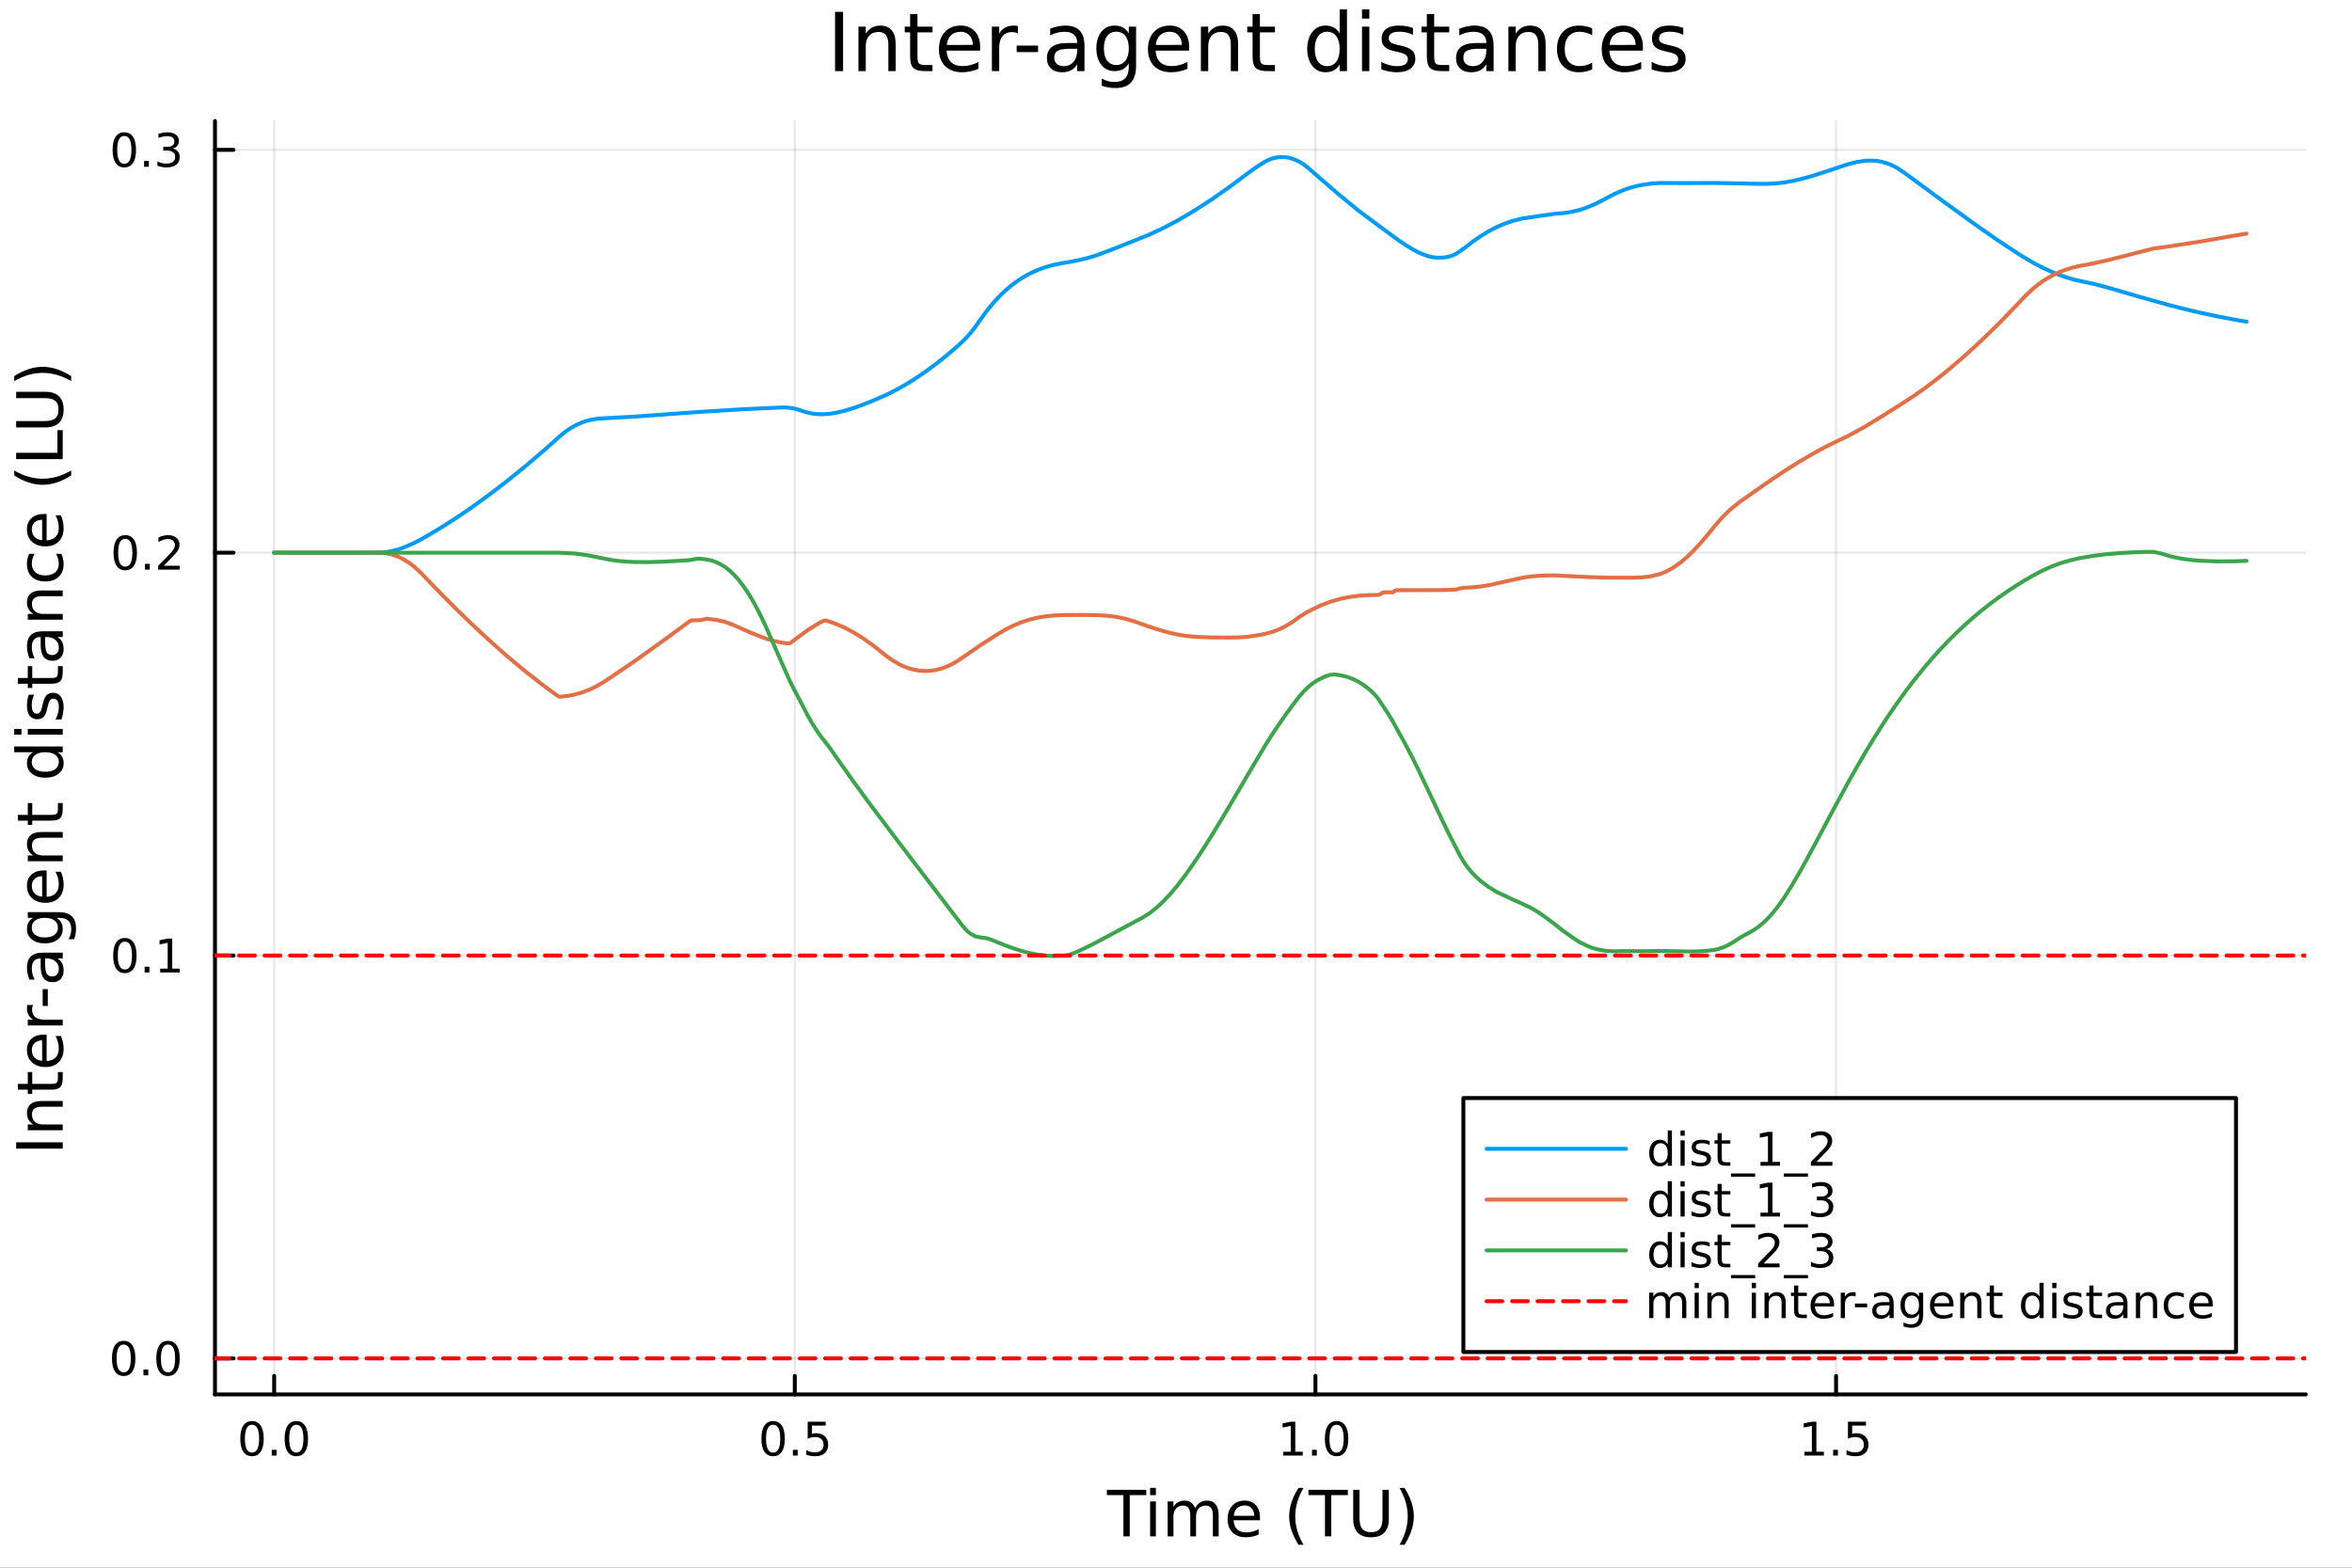 <?xml version="1.0" encoding="utf-8"?>
<svg xmlns="http://www.w3.org/2000/svg" xmlns:xlink="http://www.w3.org/1999/xlink" width="600" height="400" viewBox="0 0 2400 1600">
<rect x="0" y="0" width="2400" height="1600" fill="#333333" stroke="none"/>
<defs>
  <clipPath id="clip420">
    <rect x="0" y="0" width="2400" height="1600"/>
  </clipPath>
</defs>
<path clip-path="url(#clip420)" d="M0 1600 L2400 1600 L2400 0 L0 0  Z" fill="#ffffff" fill-rule="evenodd" fill-opacity="1"/>
<defs>
  <clipPath id="clip421">
    <rect x="480" y="0" width="1681" height="1600"/>
  </clipPath>
</defs>
<path clip-path="url(#clip420)" d="M219.38 1423.18 L2352.76 1423.18 L2352.76 123.472 L219.38 123.472  Z" fill="#ffffff" fill-rule="evenodd" fill-opacity="1"/>
<defs>
  <clipPath id="clip422">
    <rect x="219" y="123" width="2134" height="1301"/>
  </clipPath>
</defs>
<polyline clip-path="url(#clip422)" style="stroke:#000000; stroke-linecap:round; stroke-linejoin:round; stroke-width:2; stroke-opacity:0.1; fill:none" points="279.759,1423.18 279.759,123.472 "/>
<polyline clip-path="url(#clip422)" style="stroke:#000000; stroke-linecap:round; stroke-linejoin:round; stroke-width:2; stroke-opacity:0.1; fill:none" points="811.02,1423.18 811.02,123.472 "/>
<polyline clip-path="url(#clip422)" style="stroke:#000000; stroke-linecap:round; stroke-linejoin:round; stroke-width:2; stroke-opacity:0.1; fill:none" points="1342.28,1423.18 1342.28,123.472 "/>
<polyline clip-path="url(#clip422)" style="stroke:#000000; stroke-linecap:round; stroke-linejoin:round; stroke-width:2; stroke-opacity:0.1; fill:none" points="1873.54,1423.18 1873.54,123.472 "/>
<polyline clip-path="url(#clip422)" style="stroke:#000000; stroke-linecap:round; stroke-linejoin:round; stroke-width:2; stroke-opacity:0.1; fill:none" points="219.38,1386.4 2352.76,1386.4 "/>
<polyline clip-path="url(#clip422)" style="stroke:#000000; stroke-linecap:round; stroke-linejoin:round; stroke-width:2; stroke-opacity:0.1; fill:none" points="219.38,975.241 2352.76,975.241 "/>
<polyline clip-path="url(#clip422)" style="stroke:#000000; stroke-linecap:round; stroke-linejoin:round; stroke-width:2; stroke-opacity:0.1; fill:none" points="219.38,564.087 2352.76,564.087 "/>
<polyline clip-path="url(#clip422)" style="stroke:#000000; stroke-linecap:round; stroke-linejoin:round; stroke-width:2; stroke-opacity:0.1; fill:none" points="219.38,152.933 2352.76,152.933 "/>
<polyline clip-path="url(#clip420)" style="stroke:#000000; stroke-linecap:round; stroke-linejoin:round; stroke-width:4; stroke-opacity:1; fill:none" points="219.38,1423.18 2352.76,1423.18 "/>
<polyline clip-path="url(#clip420)" style="stroke:#000000; stroke-linecap:round; stroke-linejoin:round; stroke-width:4; stroke-opacity:1; fill:none" points="279.759,1423.18 279.759,1404.28 "/>
<polyline clip-path="url(#clip420)" style="stroke:#000000; stroke-linecap:round; stroke-linejoin:round; stroke-width:4; stroke-opacity:1; fill:none" points="811.02,1423.18 811.02,1404.28 "/>
<polyline clip-path="url(#clip420)" style="stroke:#000000; stroke-linecap:round; stroke-linejoin:round; stroke-width:4; stroke-opacity:1; fill:none" points="1342.28,1423.18 1342.28,1404.28 "/>
<polyline clip-path="url(#clip420)" style="stroke:#000000; stroke-linecap:round; stroke-linejoin:round; stroke-width:4; stroke-opacity:1; fill:none" points="1873.54,1423.18 1873.54,1404.28 "/>
<path clip-path="url(#clip420)" d="M257.143 1454.1 Q253.532 1454.1 251.703 1457.66 Q249.898 1461.2 249.898 1468.33 Q249.898 1475.44 251.703 1479.01 Q253.532 1482.55 257.143 1482.55 Q260.777 1482.55 262.583 1479.01 Q264.412 1475.44 264.412 1468.33 Q264.412 1461.2 262.583 1457.66 Q260.777 1454.1 257.143 1454.1 M257.143 1450.39 Q262.953 1450.39 266.009 1455 Q269.087 1459.58 269.087 1468.33 Q269.087 1477.06 266.009 1481.67 Q262.953 1486.25 257.143 1486.25 Q251.333 1486.25 248.254 1481.67 Q245.199 1477.06 245.199 1468.33 Q245.199 1459.58 248.254 1455 Q251.333 1450.39 257.143 1450.39 Z" fill="#000000" fill-rule="nonzero" fill-opacity="1" /><path clip-path="url(#clip420)" d="M277.305 1479.7 L282.189 1479.7 L282.189 1485.58 L277.305 1485.58 L277.305 1479.7 Z" fill="#000000" fill-rule="nonzero" fill-opacity="1" /><path clip-path="url(#clip420)" d="M302.374 1454.1 Q298.763 1454.1 296.935 1457.66 Q295.129 1461.2 295.129 1468.33 Q295.129 1475.44 296.935 1479.01 Q298.763 1482.55 302.374 1482.55 Q306.009 1482.55 307.814 1479.01 Q309.643 1475.44 309.643 1468.33 Q309.643 1461.2 307.814 1457.66 Q306.009 1454.1 302.374 1454.1 M302.374 1450.39 Q308.184 1450.39 311.24 1455 Q314.319 1459.58 314.319 1468.33 Q314.319 1477.06 311.24 1481.67 Q308.184 1486.25 302.374 1486.25 Q296.564 1486.25 293.485 1481.67 Q290.43 1477.06 290.43 1468.33 Q290.43 1459.58 293.485 1455 Q296.564 1450.39 302.374 1450.39 Z" fill="#000000" fill-rule="nonzero" fill-opacity="1" /><path clip-path="url(#clip420)" d="M788.902 1454.1 Q785.291 1454.1 783.462 1457.66 Q781.657 1461.2 781.657 1468.33 Q781.657 1475.44 783.462 1479.01 Q785.291 1482.55 788.902 1482.55 Q792.536 1482.55 794.342 1479.01 Q796.17 1475.44 796.17 1468.33 Q796.17 1461.2 794.342 1457.66 Q792.536 1454.1 788.902 1454.1 M788.902 1450.39 Q794.712 1450.39 797.768 1455 Q800.846 1459.58 800.846 1468.33 Q800.846 1477.06 797.768 1481.67 Q794.712 1486.25 788.902 1486.25 Q783.092 1486.25 780.013 1481.67 Q776.957 1477.06 776.957 1468.33 Q776.957 1459.58 780.013 1455 Q783.092 1450.39 788.902 1450.39 Z" fill="#000000" fill-rule="nonzero" fill-opacity="1" /><path clip-path="url(#clip420)" d="M809.064 1479.7 L813.948 1479.7 L813.948 1485.58 L809.064 1485.58 L809.064 1479.7 Z" fill="#000000" fill-rule="nonzero" fill-opacity="1" /><path clip-path="url(#clip420)" d="M824.179 1451.02 L842.536 1451.02 L842.536 1454.96 L828.462 1454.96 L828.462 1463.43 Q829.48 1463.08 830.499 1462.92 Q831.517 1462.73 832.536 1462.73 Q838.323 1462.73 841.703 1465.9 Q845.082 1469.08 845.082 1474.49 Q845.082 1480.07 841.61 1483.17 Q838.138 1486.25 831.818 1486.25 Q829.642 1486.25 827.374 1485.88 Q825.129 1485.51 822.721 1484.77 L822.721 1480.07 Q824.804 1481.2 827.027 1481.76 Q829.249 1482.32 831.726 1482.32 Q835.73 1482.32 838.068 1480.21 Q840.406 1478.1 840.406 1474.49 Q840.406 1470.88 838.068 1468.77 Q835.73 1466.67 831.726 1466.67 Q829.851 1466.67 827.976 1467.08 Q826.124 1467.5 824.179 1468.38 L824.179 1451.02 Z" fill="#000000" fill-rule="nonzero" fill-opacity="1" /><path clip-path="url(#clip420)" d="M1309.43 1481.64 L1317.07 1481.64 L1317.07 1455.28 L1308.76 1456.95 L1308.76 1452.69 L1317.03 1451.02 L1321.7 1451.02 L1321.7 1481.64 L1329.34 1481.64 L1329.34 1485.58 L1309.43 1485.58 L1309.43 1481.64 Z" fill="#000000" fill-rule="nonzero" fill-opacity="1" /><path clip-path="url(#clip420)" d="M1338.79 1479.7 L1343.67 1479.7 L1343.67 1485.58 L1338.79 1485.58 L1338.79 1479.7 Z" fill="#000000" fill-rule="nonzero" fill-opacity="1" /><path clip-path="url(#clip420)" d="M1363.85 1454.1 Q1360.24 1454.1 1358.42 1457.66 Q1356.61 1461.2 1356.61 1468.33 Q1356.61 1475.44 1358.42 1479.01 Q1360.24 1482.55 1363.85 1482.55 Q1367.49 1482.55 1369.29 1479.01 Q1371.12 1475.44 1371.12 1468.33 Q1371.12 1461.2 1369.29 1457.66 Q1367.49 1454.1 1363.85 1454.1 M1363.85 1450.39 Q1369.67 1450.39 1372.72 1455 Q1375.8 1459.58 1375.8 1468.33 Q1375.8 1477.06 1372.72 1481.67 Q1369.67 1486.25 1363.85 1486.25 Q1358.04 1486.25 1354.97 1481.67 Q1351.91 1477.06 1351.91 1468.33 Q1351.91 1459.58 1354.97 1455 Q1358.04 1450.39 1363.85 1450.39 Z" fill="#000000" fill-rule="nonzero" fill-opacity="1" /><path clip-path="url(#clip420)" d="M1841.19 1481.64 L1848.83 1481.64 L1848.83 1455.28 L1840.52 1456.95 L1840.52 1452.69 L1848.79 1451.02 L1853.46 1451.02 L1853.46 1481.64 L1861.1 1481.64 L1861.1 1485.58 L1841.19 1485.58 L1841.19 1481.64 Z" fill="#000000" fill-rule="nonzero" fill-opacity="1" /><path clip-path="url(#clip420)" d="M1870.54 1479.7 L1875.43 1479.7 L1875.43 1485.58 L1870.54 1485.58 L1870.54 1479.7 Z" fill="#000000" fill-rule="nonzero" fill-opacity="1" /><path clip-path="url(#clip420)" d="M1885.66 1451.02 L1904.02 1451.02 L1904.02 1454.96 L1889.94 1454.96 L1889.94 1463.43 Q1890.96 1463.08 1891.98 1462.92 Q1893 1462.73 1894.02 1462.73 Q1899.8 1462.73 1903.18 1465.9 Q1906.56 1469.08 1906.56 1474.49 Q1906.56 1480.07 1903.09 1483.17 Q1899.62 1486.25 1893.3 1486.25 Q1891.12 1486.25 1888.85 1485.88 Q1886.61 1485.51 1884.2 1484.77 L1884.2 1480.07 Q1886.28 1481.2 1888.51 1481.76 Q1890.73 1482.32 1893.21 1482.32 Q1897.21 1482.32 1899.55 1480.21 Q1901.89 1478.1 1901.89 1474.49 Q1901.89 1470.88 1899.55 1468.77 Q1897.21 1466.67 1893.21 1466.67 Q1891.33 1466.67 1889.46 1467.08 Q1887.6 1467.5 1885.66 1468.38 L1885.66 1451.02 Z" fill="#000000" fill-rule="nonzero" fill-opacity="1" /><path clip-path="url(#clip420)" d="M1129.46 1520.52 L1169.66 1520.52 L1169.66 1525.93 L1152.79 1525.93 L1152.79 1568.04 L1146.32 1568.04 L1146.32 1525.93 L1129.46 1525.93 L1129.46 1520.52 Z" fill="#000000" fill-rule="nonzero" fill-opacity="1" /><path clip-path="url(#clip420)" d="M1173.6 1532.4 L1179.46 1532.4 L1179.46 1568.04 L1173.6 1568.04 L1173.6 1532.4 M1173.6 1518.52 L1179.46 1518.52 L1179.46 1525.93 L1173.6 1525.93 L1173.6 1518.52 Z" fill="#000000" fill-rule="nonzero" fill-opacity="1" /><path clip-path="url(#clip420)" d="M1219.47 1539.24 Q1221.66 1535.29 1224.72 1533.41 Q1227.77 1531.54 1231.91 1531.54 Q1237.48 1531.54 1240.51 1535.45 Q1243.53 1539.33 1243.53 1546.53 L1243.53 1568.04 L1237.64 1568.04 L1237.64 1546.72 Q1237.64 1541.59 1235.83 1539.11 Q1234.01 1536.63 1230.29 1536.63 Q1225.74 1536.63 1223.1 1539.65 Q1220.45 1542.68 1220.45 1547.9 L1220.45 1568.04 L1214.57 1568.04 L1214.57 1546.72 Q1214.57 1541.56 1212.75 1539.11 Q1210.94 1536.63 1207.15 1536.63 Q1202.66 1536.63 1200.02 1539.68 Q1197.38 1542.71 1197.38 1547.9 L1197.38 1568.04 L1191.49 1568.04 L1191.49 1532.4 L1197.38 1532.4 L1197.38 1537.93 Q1199.38 1534.66 1202.18 1533.1 Q1204.98 1531.54 1208.84 1531.54 Q1212.72 1531.54 1215.42 1533.51 Q1218.16 1535.48 1219.47 1539.24 Z" fill="#000000" fill-rule="nonzero" fill-opacity="1" /><path clip-path="url(#clip420)" d="M1285.7 1548.76 L1285.7 1551.62 L1258.78 1551.62 Q1259.16 1557.67 1262.4 1560.85 Q1265.68 1564 1271.51 1564 Q1274.88 1564 1278.03 1563.17 Q1281.21 1562.35 1284.33 1560.69 L1284.33 1566.23 Q1281.18 1567.57 1277.87 1568.27 Q1274.56 1568.97 1271.16 1568.97 Q1262.63 1568.97 1257.63 1564 Q1252.66 1559.04 1252.66 1550.57 Q1252.66 1541.82 1257.37 1536.69 Q1262.12 1531.54 1270.14 1531.54 Q1277.33 1531.54 1281.5 1536.18 Q1285.7 1540.8 1285.7 1548.76 M1279.85 1547.04 Q1279.78 1542.23 1277.14 1539.37 Q1274.53 1536.5 1270.2 1536.5 Q1265.3 1536.5 1262.34 1539.27 Q1259.41 1542.04 1258.97 1547.07 L1279.85 1547.04 Z" fill="#000000" fill-rule="nonzero" fill-opacity="1" /><path clip-path="url(#clip420)" d="M1330.1 1518.58 Q1325.84 1525.9 1323.77 1533.06 Q1321.7 1540.23 1321.7 1547.58 Q1321.7 1554.93 1323.77 1562.16 Q1325.87 1569.35 1330.1 1576.64 L1325.01 1576.64 Q1320.24 1569.16 1317.85 1561.93 Q1315.49 1554.71 1315.49 1547.58 Q1315.49 1540.48 1317.85 1533.29 Q1320.2 1526.09 1325.01 1518.58 L1330.1 1518.58 Z" fill="#000000" fill-rule="nonzero" fill-opacity="1" /><path clip-path="url(#clip420)" d="M1335.13 1520.52 L1375.33 1520.52 L1375.33 1525.93 L1358.46 1525.93 L1358.46 1568.04 L1352 1568.04 L1352 1525.93 L1335.13 1525.93 L1335.13 1520.52 Z" fill="#000000" fill-rule="nonzero" fill-opacity="1" /><path clip-path="url(#clip420)" d="M1380.81 1520.52 L1387.27 1520.52 L1387.27 1549.39 Q1387.27 1557.03 1390.04 1560.4 Q1392.81 1563.75 1399.01 1563.75 Q1405.19 1563.75 1407.96 1560.4 Q1410.72 1557.03 1410.72 1549.39 L1410.72 1520.52 L1417.19 1520.52 L1417.19 1550.19 Q1417.19 1559.48 1412.57 1564.22 Q1407.99 1568.97 1399.01 1568.97 Q1390 1568.97 1385.39 1564.22 Q1380.81 1559.48 1380.81 1550.19 L1380.81 1520.52 Z" fill="#000000" fill-rule="nonzero" fill-opacity="1" /><path clip-path="url(#clip420)" d="M1428.07 1518.58 L1433.16 1518.58 Q1437.94 1526.09 1440.29 1533.29 Q1442.68 1540.48 1442.68 1547.58 Q1442.68 1554.71 1440.29 1561.93 Q1437.94 1569.16 1433.16 1576.64 L1428.07 1576.64 Q1432.3 1569.35 1434.37 1562.16 Q1436.47 1554.93 1436.47 1547.58 Q1436.47 1540.23 1434.37 1533.06 Q1432.3 1525.9 1428.07 1518.58 Z" fill="#000000" fill-rule="nonzero" fill-opacity="1" /><polyline clip-path="url(#clip420)" style="stroke:#000000; stroke-linecap:round; stroke-linejoin:round; stroke-width:4; stroke-opacity:1; fill:none" points="219.38,1423.18 219.38,123.472 "/>
<polyline clip-path="url(#clip420)" style="stroke:#000000; stroke-linecap:round; stroke-linejoin:round; stroke-width:4; stroke-opacity:1; fill:none" points="219.38,1386.4 238.278,1386.4 "/>
<polyline clip-path="url(#clip420)" style="stroke:#000000; stroke-linecap:round; stroke-linejoin:round; stroke-width:4; stroke-opacity:1; fill:none" points="219.38,975.241 238.278,975.241 "/>
<polyline clip-path="url(#clip420)" style="stroke:#000000; stroke-linecap:round; stroke-linejoin:round; stroke-width:4; stroke-opacity:1; fill:none" points="219.38,564.087 238.278,564.087 "/>
<polyline clip-path="url(#clip420)" style="stroke:#000000; stroke-linecap:round; stroke-linejoin:round; stroke-width:4; stroke-opacity:1; fill:none" points="219.38,152.933 238.278,152.933 "/>
<path clip-path="url(#clip420)" d="M126.205 1372.19 Q122.593 1372.19 120.765 1375.76 Q118.959 1379.3 118.959 1386.43 Q118.959 1393.54 120.765 1397.1 Q122.593 1400.64 126.205 1400.64 Q129.839 1400.64 131.644 1397.1 Q133.473 1393.54 133.473 1386.43 Q133.473 1379.3 131.644 1375.76 Q129.839 1372.19 126.205 1372.19 M126.205 1368.49 Q132.015 1368.49 135.07 1373.1 Q138.149 1377.68 138.149 1386.43 Q138.149 1395.16 135.07 1399.76 Q132.015 1404.35 126.205 1404.35 Q120.394 1404.35 117.316 1399.76 Q114.26 1395.16 114.26 1386.43 Q114.26 1377.68 117.316 1373.1 Q120.394 1368.49 126.205 1368.49 Z" fill="#000000" fill-rule="nonzero" fill-opacity="1" /><path clip-path="url(#clip420)" d="M146.366 1397.8 L151.251 1397.8 L151.251 1403.68 L146.366 1403.68 L146.366 1397.8 Z" fill="#000000" fill-rule="nonzero" fill-opacity="1" /><path clip-path="url(#clip420)" d="M171.436 1372.19 Q167.825 1372.19 165.996 1375.76 Q164.19 1379.3 164.19 1386.43 Q164.19 1393.54 165.996 1397.1 Q167.825 1400.64 171.436 1400.64 Q175.07 1400.64 176.876 1397.1 Q178.704 1393.54 178.704 1386.43 Q178.704 1379.3 176.876 1375.76 Q175.07 1372.19 171.436 1372.19 M171.436 1368.49 Q177.246 1368.49 180.301 1373.1 Q183.38 1377.68 183.38 1386.43 Q183.38 1395.16 180.301 1399.76 Q177.246 1404.35 171.436 1404.35 Q165.626 1404.35 162.547 1399.76 Q159.491 1395.16 159.491 1386.43 Q159.491 1377.68 162.547 1373.1 Q165.626 1368.49 171.436 1368.49 Z" fill="#000000" fill-rule="nonzero" fill-opacity="1" /><path clip-path="url(#clip420)" d="M127.431 961.04 Q123.82 961.04 121.992 964.605 Q120.186 968.147 120.186 975.276 Q120.186 982.383 121.992 985.947 Q123.82 989.489 127.431 989.489 Q131.066 989.489 132.871 985.947 Q134.7 982.383 134.7 975.276 Q134.7 968.147 132.871 964.605 Q131.066 961.04 127.431 961.04 M127.431 957.336 Q133.242 957.336 136.297 961.943 Q139.376 966.526 139.376 975.276 Q139.376 984.003 136.297 988.609 Q133.242 993.193 127.431 993.193 Q121.621 993.193 118.543 988.609 Q115.487 984.003 115.487 975.276 Q115.487 966.526 118.543 961.943 Q121.621 957.336 127.431 957.336 Z" fill="#000000" fill-rule="nonzero" fill-opacity="1" /><path clip-path="url(#clip420)" d="M147.593 986.642 L152.478 986.642 L152.478 992.521 L147.593 992.521 L147.593 986.642 Z" fill="#000000" fill-rule="nonzero" fill-opacity="1" /><path clip-path="url(#clip420)" d="M163.473 988.586 L171.112 988.586 L171.112 962.221 L162.802 963.887 L162.802 959.628 L171.065 957.961 L175.741 957.961 L175.741 988.586 L183.38 988.586 L183.38 992.521 L163.473 992.521 L163.473 988.586 Z" fill="#000000" fill-rule="nonzero" fill-opacity="1" /><path clip-path="url(#clip420)" d="M127.802 549.886 Q124.191 549.886 122.362 553.451 Q120.556 556.992 120.556 564.122 Q120.556 571.228 122.362 574.793 Q124.191 578.335 127.802 578.335 Q131.436 578.335 133.242 574.793 Q135.07 571.228 135.07 564.122 Q135.07 556.992 133.242 553.451 Q131.436 549.886 127.802 549.886 M127.802 546.182 Q133.612 546.182 136.667 550.789 Q139.746 555.372 139.746 564.122 Q139.746 572.849 136.667 577.455 Q133.612 582.038 127.802 582.038 Q121.992 582.038 118.913 577.455 Q115.857 572.849 115.857 564.122 Q115.857 555.372 118.913 550.789 Q121.992 546.182 127.802 546.182 Z" fill="#000000" fill-rule="nonzero" fill-opacity="1" /><path clip-path="url(#clip420)" d="M147.964 575.487 L152.848 575.487 L152.848 581.367 L147.964 581.367 L147.964 575.487 Z" fill="#000000" fill-rule="nonzero" fill-opacity="1" /><path clip-path="url(#clip420)" d="M167.061 577.432 L183.38 577.432 L183.38 581.367 L161.436 581.367 L161.436 577.432 Q164.098 574.677 168.681 570.048 Q173.288 565.395 174.468 564.052 Q176.714 561.529 177.593 559.793 Q178.496 558.034 178.496 556.344 Q178.496 553.589 176.551 551.853 Q174.63 550.117 171.528 550.117 Q169.329 550.117 166.876 550.881 Q164.445 551.645 161.667 553.196 L161.667 548.474 Q164.491 547.339 166.945 546.761 Q169.399 546.182 171.436 546.182 Q176.806 546.182 180.001 548.867 Q183.195 551.552 183.195 556.043 Q183.195 558.173 182.385 560.094 Q181.598 561.992 179.491 564.585 Q178.913 565.256 175.811 568.474 Q172.709 571.668 167.061 577.432 Z" fill="#000000" fill-rule="nonzero" fill-opacity="1" /><path clip-path="url(#clip420)" d="M126.853 138.731 Q123.242 138.731 121.413 142.296 Q119.607 145.838 119.607 152.968 Q119.607 160.074 121.413 163.639 Q123.242 167.18 126.853 167.18 Q130.487 167.18 132.292 163.639 Q134.121 160.074 134.121 152.968 Q134.121 145.838 132.292 142.296 Q130.487 138.731 126.853 138.731 M126.853 135.028 Q132.663 135.028 135.718 139.634 Q138.797 144.218 138.797 152.968 Q138.797 161.694 135.718 166.301 Q132.663 170.884 126.853 170.884 Q121.043 170.884 117.964 166.301 Q114.908 161.694 114.908 152.968 Q114.908 144.218 117.964 139.634 Q121.043 135.028 126.853 135.028 Z" fill="#000000" fill-rule="nonzero" fill-opacity="1" /><path clip-path="url(#clip420)" d="M147.015 164.333 L151.899 164.333 L151.899 170.213 L147.015 170.213 L147.015 164.333 Z" fill="#000000" fill-rule="nonzero" fill-opacity="1" /><path clip-path="url(#clip420)" d="M176.251 151.579 Q179.607 152.296 181.482 154.565 Q183.38 156.833 183.38 160.167 Q183.38 165.282 179.862 168.083 Q176.343 170.884 169.862 170.884 Q167.686 170.884 165.371 170.444 Q163.079 170.028 160.626 169.171 L160.626 164.657 Q162.57 165.792 164.885 166.37 Q167.2 166.949 169.723 166.949 Q174.121 166.949 176.413 165.213 Q178.727 163.477 178.727 160.167 Q178.727 157.111 176.575 155.398 Q174.445 153.662 170.626 153.662 L166.598 153.662 L166.598 149.819 L170.811 149.819 Q174.26 149.819 176.089 148.454 Q177.917 147.065 177.917 144.472 Q177.917 141.81 176.019 140.398 Q174.144 138.963 170.626 138.963 Q168.704 138.963 166.505 139.38 Q164.306 139.796 161.667 140.676 L161.667 136.509 Q164.329 135.769 166.644 135.398 Q168.982 135.028 171.042 135.028 Q176.366 135.028 179.468 137.458 Q182.57 139.866 182.57 143.986 Q182.57 146.856 180.926 148.847 Q179.283 150.815 176.251 151.579 Z" fill="#000000" fill-rule="nonzero" fill-opacity="1" /><path clip-path="url(#clip420)" d="M16.484 1172.3 L16.484 1165.87 L64.004 1165.87 L64.004 1172.3 L16.484 1172.3 Z" fill="#000000" fill-rule="nonzero" fill-opacity="1" /><path clip-path="url(#clip420)" d="M42.488 1123.69 L64.004 1123.69 L64.004 1129.55 L42.679 1129.55 Q37.618 1129.55 35.104 1131.52 Q32.589 1133.5 32.589 1137.44 Q32.589 1142.19 35.613 1144.92 Q38.637 1147.66 43.857 1147.66 L64.004 1147.66 L64.004 1153.55 L28.356 1153.55 L28.356 1147.66 L33.894 1147.66 Q30.68 1145.56 29.088 1142.73 Q27.497 1139.86 27.497 1136.14 Q27.497 1130 31.316 1126.85 Q35.104 1123.69 42.488 1123.69 Z" fill="#000000" fill-rule="nonzero" fill-opacity="1" /><path clip-path="url(#clip420)" d="M18.235 1106.22 L28.356 1106.22 L28.356 1094.16 L32.908 1094.16 L32.908 1106.22 L52.259 1106.22 Q56.62 1106.22 57.861 1105.04 Q59.103 1103.83 59.103 1100.17 L59.103 1094.16 L64.004 1094.16 L64.004 1100.17 Q64.004 1106.95 61.49 1109.53 Q58.943 1112.11 52.259 1112.11 L32.908 1112.11 L32.908 1116.41 L28.356 1116.41 L28.356 1112.11 L18.235 1112.11 L18.235 1106.22 Z" fill="#000000" fill-rule="nonzero" fill-opacity="1" /><path clip-path="url(#clip420)" d="M44.716 1055.96 L47.581 1055.96 L47.581 1082.89 Q53.628 1082.51 56.811 1079.26 Q59.962 1075.98 59.962 1070.16 Q59.962 1066.79 59.134 1063.63 Q58.307 1060.45 56.652 1057.33 L62.19 1057.33 Q63.527 1060.48 64.227 1063.79 Q64.927 1067.1 64.927 1070.51 Q64.927 1079.04 59.962 1084.04 Q54.997 1089 46.53 1089 Q37.777 1089 32.653 1084.29 Q27.497 1079.55 27.497 1071.53 Q27.497 1064.33 32.144 1060.16 Q36.759 1055.96 44.716 1055.96 M42.997 1061.82 Q38.191 1061.88 35.327 1064.53 Q32.462 1067.14 32.462 1071.46 Q32.462 1076.37 35.231 1079.33 Q38 1082.25 43.029 1082.7 L42.997 1061.82 Z" fill="#000000" fill-rule="nonzero" fill-opacity="1" /><path clip-path="url(#clip420)" d="M33.831 1025.69 Q33.258 1026.68 33.003 1027.86 Q32.717 1029 32.717 1030.41 Q32.717 1035.37 35.963 1038.04 Q39.178 1040.69 45.225 1040.69 L64.004 1040.69 L64.004 1046.57 L28.356 1046.57 L28.356 1040.69 L33.894 1040.69 Q30.648 1038.84 29.088 1035.88 Q27.497 1032.92 27.497 1028.69 Q27.497 1028.08 27.592 1027.35 Q27.656 1026.62 27.815 1025.73 L33.831 1025.69 Z" fill="#000000" fill-rule="nonzero" fill-opacity="1" /><path clip-path="url(#clip420)" d="M43.538 1026.68 L43.538 1009.53 L48.758 1009.53 L48.758 1026.68 L43.538 1026.68 Z" fill="#000000" fill-rule="nonzero" fill-opacity="1" /><path clip-path="url(#clip420)" d="M46.085 983.999 Q46.085 991.097 47.708 993.834 Q49.331 996.571 53.246 996.571 Q56.365 996.571 58.211 994.534 Q60.026 992.465 60.026 988.932 Q60.026 984.063 56.588 981.134 Q53.119 978.174 47.39 978.174 L46.085 978.174 L46.085 983.999 M43.666 972.318 L64.004 972.318 L64.004 978.174 L58.593 978.174 Q61.84 980.18 63.399 983.172 Q64.927 986.163 64.927 990.492 Q64.927 995.967 61.872 999.213 Q58.784 1002.43 53.628 1002.43 Q47.612 1002.43 44.557 998.417 Q41.501 994.375 41.501 986.386 L41.501 978.174 L40.928 978.174 Q36.886 978.174 34.69 980.848 Q32.462 983.49 32.462 988.296 Q32.462 991.351 33.194 994.248 Q33.926 997.144 35.39 999.818 L29.98 999.818 Q28.738 996.603 28.133 993.579 Q27.497 990.556 27.497 987.691 Q27.497 979.957 31.507 976.137 Q35.518 972.318 43.666 972.318 Z" fill="#000000" fill-rule="nonzero" fill-opacity="1" /><path clip-path="url(#clip420)" d="M45.766 936.797 Q39.401 936.797 35.9 939.439 Q32.398 942.049 32.398 946.791 Q32.398 951.502 35.9 954.144 Q39.401 956.754 45.766 956.754 Q52.1 956.754 55.601 954.144 Q59.103 951.502 59.103 946.791 Q59.103 942.049 55.601 939.439 Q52.1 936.797 45.766 936.797 M59.58 930.941 Q68.683 930.941 73.107 934.983 Q77.563 939.025 77.563 947.364 Q77.563 950.452 77.086 953.189 Q76.64 955.926 75.685 958.504 L69.988 958.504 Q71.388 955.926 72.057 953.412 Q72.725 950.897 72.725 948.287 Q72.725 942.526 69.701 939.662 Q66.71 936.797 60.63 936.797 L57.734 936.797 Q60.885 938.612 62.445 941.444 Q64.004 944.277 64.004 948.224 Q64.004 954.78 59.007 958.791 Q54.01 962.801 45.766 962.801 Q37.491 962.801 32.494 958.791 Q27.497 954.78 27.497 948.224 Q27.497 944.277 29.056 941.444 Q30.616 938.612 33.767 936.797 L28.356 936.797 L28.356 930.941 L59.58 930.941 Z" fill="#000000" fill-rule="nonzero" fill-opacity="1" /><path clip-path="url(#clip420)" d="M44.716 888.386 L47.581 888.386 L47.581 915.313 Q53.628 914.931 56.811 911.685 Q59.962 908.406 59.962 902.582 Q59.962 899.208 59.134 896.057 Q58.307 892.874 56.652 889.755 L62.19 889.755 Q63.527 892.906 64.227 896.216 Q64.927 899.526 64.927 902.932 Q64.927 911.462 59.962 916.459 Q54.997 921.424 46.53 921.424 Q37.777 921.424 32.653 916.714 Q27.497 911.971 27.497 903.95 Q27.497 896.757 32.144 892.587 Q36.759 888.386 44.716 888.386 M42.997 894.243 Q38.191 894.306 35.327 896.948 Q32.462 899.558 32.462 903.887 Q32.462 908.788 35.231 911.748 Q38 914.676 43.029 915.122 L42.997 894.243 Z" fill="#000000" fill-rule="nonzero" fill-opacity="1" /><path clip-path="url(#clip420)" d="M42.488 849.142 L64.004 849.142 L64.004 854.998 L42.679 854.998 Q37.618 854.998 35.104 856.971 Q32.589 858.945 32.589 862.891 Q32.589 867.634 35.613 870.371 Q38.637 873.108 43.857 873.108 L64.004 873.108 L64.004 878.997 L28.356 878.997 L28.356 873.108 L33.894 873.108 Q30.68 871.008 29.088 868.175 Q27.497 865.31 27.497 861.587 Q27.497 855.444 31.316 852.293 Q35.104 849.142 42.488 849.142 Z" fill="#000000" fill-rule="nonzero" fill-opacity="1" /><path clip-path="url(#clip420)" d="M18.235 831.668 L28.356 831.668 L28.356 819.605 L32.908 819.605 L32.908 831.668 L52.259 831.668 Q56.62 831.668 57.861 830.49 Q59.103 829.281 59.103 825.62 L59.103 819.605 L64.004 819.605 L64.004 825.62 Q64.004 832.4 61.49 834.978 Q58.943 837.556 52.259 837.556 L32.908 837.556 L32.908 841.853 L28.356 841.853 L28.356 837.556 L18.235 837.556 L18.235 831.668 Z" fill="#000000" fill-rule="nonzero" fill-opacity="1" /><path clip-path="url(#clip420)" d="M33.767 767.724 L14.479 767.724 L14.479 761.868 L64.004 761.868 L64.004 767.724 L58.657 767.724 Q61.84 769.57 63.399 772.403 Q64.927 775.204 64.927 779.151 Q64.927 785.612 59.771 789.686 Q54.615 793.728 46.212 793.728 Q37.809 793.728 32.653 789.686 Q27.497 785.612 27.497 779.151 Q27.497 775.204 29.056 772.403 Q30.584 769.57 33.767 767.724 M46.212 787.681 Q52.673 787.681 56.365 785.039 Q60.026 782.365 60.026 777.718 Q60.026 773.071 56.365 770.398 Q52.673 767.724 46.212 767.724 Q39.751 767.724 36.09 770.398 Q32.398 773.071 32.398 777.718 Q32.398 782.365 36.09 785.039 Q39.751 787.681 46.212 787.681 Z" fill="#000000" fill-rule="nonzero" fill-opacity="1" /><path clip-path="url(#clip420)" d="M28.356 749.805 L28.356 743.948 L64.004 743.948 L64.004 749.805 L28.356 749.805 M14.479 749.805 L14.479 743.948 L21.895 743.948 L21.895 749.805 L14.479 749.805 Z" fill="#000000" fill-rule="nonzero" fill-opacity="1" /><path clip-path="url(#clip420)" d="M29.407 708.969 L34.945 708.969 Q33.672 711.451 33.035 714.125 Q32.398 716.799 32.398 719.663 Q32.398 724.024 33.735 726.22 Q35.072 728.384 37.746 728.384 Q39.783 728.384 40.96 726.824 Q42.106 725.265 43.157 720.554 L43.602 718.549 Q44.939 712.311 47.39 709.701 Q49.809 707.059 54.169 707.059 Q59.134 707.059 62.031 711.006 Q64.927 714.921 64.927 721.796 Q64.927 724.66 64.354 727.779 Q63.813 730.867 62.699 734.304 L56.652 734.304 Q58.339 731.058 59.198 727.907 Q60.026 724.756 60.026 721.668 Q60.026 717.531 58.625 715.303 Q57.193 713.075 54.615 713.075 Q52.228 713.075 50.955 714.698 Q49.681 716.289 48.504 721.732 L48.026 723.769 Q46.88 729.212 44.525 731.631 Q42.138 734.05 38 734.05 Q32.971 734.05 30.234 730.485 Q27.497 726.92 27.497 720.363 Q27.497 717.117 27.974 714.252 Q28.452 711.388 29.407 708.969 Z" fill="#000000" fill-rule="nonzero" fill-opacity="1" /><path clip-path="url(#clip420)" d="M18.235 691.94 L28.356 691.94 L28.356 679.877 L32.908 679.877 L32.908 691.94 L52.259 691.94 Q56.62 691.94 57.861 690.763 Q59.103 689.553 59.103 685.893 L59.103 679.877 L64.004 679.877 L64.004 685.893 Q64.004 692.672 61.49 695.251 Q58.943 697.829 52.259 697.829 L32.908 697.829 L32.908 702.126 L28.356 702.126 L28.356 697.829 L18.235 697.829 L18.235 691.94 Z" fill="#000000" fill-rule="nonzero" fill-opacity="1" /><path clip-path="url(#clip420)" d="M46.085 655.974 Q46.085 663.072 47.708 665.809 Q49.331 668.546 53.246 668.546 Q56.365 668.546 58.211 666.509 Q60.026 664.441 60.026 660.908 Q60.026 656.038 56.588 653.11 Q53.119 650.15 47.39 650.15 L46.085 650.15 L46.085 655.974 M43.666 644.293 L64.004 644.293 L64.004 650.15 L58.593 650.15 Q61.84 652.155 63.399 655.147 Q64.927 658.139 64.927 662.467 Q64.927 667.942 61.872 671.188 Q58.784 674.403 53.628 674.403 Q47.612 674.403 44.557 670.393 Q41.501 666.35 41.501 658.361 L41.501 650.15 L40.928 650.15 Q36.886 650.15 34.69 652.823 Q32.462 655.465 32.462 660.271 Q32.462 663.327 33.194 666.223 Q33.926 669.119 35.39 671.793 L29.98 671.793 Q28.738 668.578 28.133 665.555 Q27.497 662.531 27.497 659.666 Q27.497 651.932 31.507 648.113 Q35.518 644.293 43.666 644.293 Z" fill="#000000" fill-rule="nonzero" fill-opacity="1" /><path clip-path="url(#clip420)" d="M42.488 602.598 L64.004 602.598 L64.004 608.454 L42.679 608.454 Q37.618 608.454 35.104 610.428 Q32.589 612.401 32.589 616.348 Q32.589 621.09 35.613 623.827 Q38.637 626.565 43.857 626.565 L64.004 626.565 L64.004 632.453 L28.356 632.453 L28.356 626.565 L33.894 626.565 Q30.68 624.464 29.088 621.631 Q27.497 618.767 27.497 615.043 Q27.497 608.9 31.316 605.749 Q35.104 602.598 42.488 602.598 Z" fill="#000000" fill-rule="nonzero" fill-opacity="1" /><path clip-path="url(#clip420)" d="M29.725 565.263 L35.199 565.263 Q33.831 567.745 33.162 570.26 Q32.462 572.743 32.462 575.289 Q32.462 580.986 36.09 584.137 Q39.687 587.288 46.212 587.288 Q52.737 587.288 56.365 584.137 Q59.962 580.986 59.962 575.289 Q59.962 572.743 59.294 570.26 Q58.593 567.745 57.225 565.263 L62.636 565.263 Q63.781 567.714 64.354 570.355 Q64.927 572.965 64.927 575.925 Q64.927 583.978 59.866 588.72 Q54.806 593.463 46.212 593.463 Q37.491 593.463 32.494 588.689 Q27.497 583.883 27.497 575.543 Q27.497 572.838 28.07 570.26 Q28.611 567.682 29.725 565.263 Z" fill="#000000" fill-rule="nonzero" fill-opacity="1" /><path clip-path="url(#clip420)" d="M44.716 524.586 L47.581 524.586 L47.581 551.513 Q53.628 551.131 56.811 547.884 Q59.962 544.606 59.962 538.782 Q59.962 535.408 59.134 532.257 Q58.307 529.074 56.652 525.955 L62.19 525.955 Q63.527 529.106 64.227 532.416 Q64.927 535.726 64.927 539.132 Q64.927 547.662 59.962 552.659 Q54.997 557.624 46.53 557.624 Q37.777 557.624 32.653 552.913 Q27.497 548.171 27.497 540.15 Q27.497 532.957 32.144 528.787 Q36.759 524.586 44.716 524.586 M42.997 530.442 Q38.191 530.506 35.327 533.148 Q32.462 535.758 32.462 540.086 Q32.462 544.988 35.231 547.948 Q38 550.876 43.029 551.322 L42.997 530.442 Z" fill="#000000" fill-rule="nonzero" fill-opacity="1" /><path clip-path="url(#clip420)" d="M14.543 480.185 Q21.863 484.45 29.025 486.519 Q36.186 488.588 43.538 488.588 Q50.891 488.588 58.116 486.519 Q65.309 484.418 72.598 480.185 L72.598 485.278 Q65.118 490.052 57.893 492.439 Q50.668 494.794 43.538 494.794 Q36.441 494.794 29.247 492.439 Q22.054 490.084 14.543 485.278 L14.543 480.185 Z" fill="#000000" fill-rule="nonzero" fill-opacity="1" /><path clip-path="url(#clip420)" d="M16.484 468.568 L16.484 462.138 L58.593 462.138 L58.593 438.999 L64.004 438.999 L64.004 468.568 L16.484 468.568 Z" fill="#000000" fill-rule="nonzero" fill-opacity="1" /><path clip-path="url(#clip420)" d="M16.484 436.23 L16.484 429.769 L45.353 429.769 Q52.992 429.769 56.365 427 Q59.707 424.231 59.707 418.024 Q59.707 411.849 56.365 409.08 Q52.992 406.311 45.353 406.311 L16.484 406.311 L16.484 399.85 L46.148 399.85 Q55.442 399.85 60.185 404.465 Q64.927 409.048 64.927 418.024 Q64.927 427.032 60.185 431.647 Q55.442 436.23 46.148 436.23 L16.484 436.23 Z" fill="#000000" fill-rule="nonzero" fill-opacity="1" /><path clip-path="url(#clip420)" d="M14.543 388.965 L14.543 383.872 Q22.054 379.098 29.247 376.742 Q36.441 374.355 43.538 374.355 Q50.668 374.355 57.893 376.742 Q65.118 379.098 72.598 383.872 L72.598 388.965 Q65.309 384.731 58.116 382.663 Q50.891 380.562 43.538 380.562 Q36.186 380.562 29.025 382.663 Q21.863 384.731 14.543 388.965 Z" fill="#000000" fill-rule="nonzero" fill-opacity="1" /><path clip-path="url(#clip420)" d="M852.095 12.096 L860.277 12.096 L860.277 72.576 L852.095 72.576 L852.095 12.096 Z" fill="#000000" fill-rule="nonzero" fill-opacity="1" /><path clip-path="url(#clip420)" d="M913.952 45.192 L913.952 72.576 L906.498 72.576 L906.498 45.435 Q906.498 38.994 903.987 35.794 Q901.475 32.594 896.452 32.594 Q890.416 32.594 886.932 36.442 Q883.449 40.29 883.449 46.934 L883.449 72.576 L875.954 72.576 L875.954 27.206 L883.449 27.206 L883.449 34.254 Q886.122 30.163 889.728 28.138 Q893.373 26.112 898.113 26.112 Q905.931 26.112 909.942 30.973 Q913.952 35.794 913.952 45.192 Z" fill="#000000" fill-rule="nonzero" fill-opacity="1" /><path clip-path="url(#clip420)" d="M936.191 14.324 L936.191 27.206 L951.544 27.206 L951.544 32.999 L936.191 32.999 L936.191 57.628 Q936.191 63.178 937.69 64.758 Q939.23 66.338 943.888 66.338 L951.544 66.338 L951.544 72.576 L943.888 72.576 Q935.26 72.576 931.978 69.376 Q928.697 66.135 928.697 57.628 L928.697 32.999 L923.229 32.999 L923.229 27.206 L928.697 27.206 L928.697 14.324 L936.191 14.324 Z" fill="#000000" fill-rule="nonzero" fill-opacity="1" /><path clip-path="url(#clip420)" d="M1000.16 48.028 L1000.16 51.673 L965.885 51.673 Q966.371 59.37 970.503 63.421 Q974.675 67.431 982.088 67.431 Q986.382 67.431 990.393 66.378 Q994.443 65.325 998.413 63.218 L998.413 70.267 Q994.403 71.968 990.19 72.86 Q985.977 73.751 981.643 73.751 Q970.786 73.751 964.426 67.431 Q958.107 61.112 958.107 50.337 Q958.107 39.197 964.102 32.675 Q970.138 26.112 980.346 26.112 Q989.501 26.112 994.808 32.026 Q1000.16 37.9 1000.16 48.028 M992.702 45.84 Q992.621 39.723 989.258 36.077 Q985.937 32.431 980.427 32.431 Q974.189 32.431 970.422 35.956 Q966.695 39.48 966.128 45.88 L992.702 45.84 Z" fill="#000000" fill-rule="nonzero" fill-opacity="1" /><path clip-path="url(#clip420)" d="M1038.68 34.173 Q1037.42 33.444 1035.92 33.12 Q1034.47 32.756 1032.68 32.756 Q1026.36 32.756 1022.96 36.888 Q1019.6 40.979 1019.6 48.676 L1019.6 72.576 L1012.11 72.576 L1012.11 27.206 L1019.6 27.206 L1019.6 34.254 Q1021.95 30.122 1025.72 28.138 Q1029.48 26.112 1034.87 26.112 Q1035.64 26.112 1036.57 26.234 Q1037.5 26.315 1038.64 26.517 L1038.68 34.173 Z" fill="#000000" fill-rule="nonzero" fill-opacity="1" /><path clip-path="url(#clip420)" d="M1037.42 46.529 L1059.26 46.529 L1059.26 53.172 L1037.42 53.172 L1037.42 46.529 Z" fill="#000000" fill-rule="nonzero" fill-opacity="1" /><path clip-path="url(#clip420)" d="M1091.75 49.769 Q1082.71 49.769 1079.23 51.835 Q1075.75 53.901 1075.75 58.884 Q1075.75 62.854 1078.34 65.203 Q1080.97 67.512 1085.47 67.512 Q1091.67 67.512 1095.39 63.137 Q1099.16 58.722 1099.16 51.43 L1099.16 49.769 L1091.75 49.769 M1106.61 46.691 L1106.61 72.576 L1099.16 72.576 L1099.16 65.689 Q1096.61 69.821 1092.8 71.806 Q1088.99 73.751 1083.48 73.751 Q1076.51 73.751 1072.38 69.862 Q1068.29 65.933 1068.29 59.37 Q1068.29 51.714 1073.4 47.825 Q1078.54 43.936 1088.71 43.936 L1099.16 43.936 L1099.16 43.207 Q1099.16 38.062 1095.76 35.267 Q1092.39 32.431 1086.28 32.431 Q1082.39 32.431 1078.7 33.363 Q1075.02 34.295 1071.61 36.158 L1071.61 29.272 Q1075.7 27.692 1079.55 26.922 Q1083.4 26.112 1087.05 26.112 Q1096.89 26.112 1101.75 31.216 Q1106.61 36.32 1106.61 46.691 Z" fill="#000000" fill-rule="nonzero" fill-opacity="1" /><path clip-path="url(#clip420)" d="M1151.82 49.364 Q1151.82 41.263 1148.46 36.806 Q1145.14 32.35 1139.1 32.35 Q1133.11 32.35 1129.74 36.806 Q1126.42 41.263 1126.42 49.364 Q1126.42 57.426 1129.74 61.882 Q1133.11 66.338 1139.1 66.338 Q1145.14 66.338 1148.46 61.882 Q1151.82 57.426 1151.82 49.364 M1159.27 66.945 Q1159.27 78.531 1154.13 84.162 Q1148.99 89.833 1138.37 89.833 Q1134.44 89.833 1130.96 89.225 Q1127.48 88.658 1124.19 87.443 L1124.19 80.192 Q1127.48 81.974 1130.68 82.825 Q1133.88 83.675 1137.2 83.675 Q1144.53 83.675 1148.18 79.827 Q1151.82 76.019 1151.82 68.282 L1151.82 64.596 Q1149.51 68.606 1145.91 70.591 Q1142.3 72.576 1137.28 72.576 Q1128.93 72.576 1123.83 66.216 Q1118.73 59.856 1118.73 49.364 Q1118.73 38.832 1123.83 32.472 Q1128.93 26.112 1137.28 26.112 Q1142.3 26.112 1145.91 28.097 Q1149.51 30.082 1151.82 34.092 L1151.82 27.206 L1159.27 27.206 L1159.27 66.945 Z" fill="#000000" fill-rule="nonzero" fill-opacity="1" /><path clip-path="url(#clip420)" d="M1213.44 48.028 L1213.44 51.673 L1179.16 51.673 Q1179.65 59.37 1183.78 63.421 Q1187.96 67.431 1195.37 67.431 Q1199.66 67.431 1203.67 66.378 Q1207.72 65.325 1211.69 63.218 L1211.69 70.267 Q1207.68 71.968 1203.47 72.86 Q1199.26 73.751 1194.92 73.751 Q1184.07 73.751 1177.71 67.431 Q1171.39 61.112 1171.39 50.337 Q1171.39 39.197 1177.38 32.675 Q1183.42 26.112 1193.63 26.112 Q1202.78 26.112 1208.09 32.026 Q1213.44 37.9 1213.44 48.028 M1205.98 45.84 Q1205.9 39.723 1202.54 36.077 Q1199.22 32.431 1193.71 32.431 Q1187.47 32.431 1183.7 35.956 Q1179.97 39.48 1179.41 45.88 L1205.98 45.84 Z" fill="#000000" fill-rule="nonzero" fill-opacity="1" /><path clip-path="url(#clip420)" d="M1263.38 45.192 L1263.38 72.576 L1255.93 72.576 L1255.93 45.435 Q1255.93 38.994 1253.42 35.794 Q1250.91 32.594 1245.88 32.594 Q1239.85 32.594 1236.36 36.442 Q1232.88 40.29 1232.88 46.934 L1232.88 72.576 L1225.39 72.576 L1225.39 27.206 L1232.88 27.206 L1232.88 34.254 Q1235.55 30.163 1239.16 28.138 Q1242.8 26.112 1247.54 26.112 Q1255.36 26.112 1259.37 30.973 Q1263.38 35.794 1263.38 45.192 Z" fill="#000000" fill-rule="nonzero" fill-opacity="1" /><path clip-path="url(#clip420)" d="M1285.62 14.324 L1285.62 27.206 L1300.98 27.206 L1300.98 32.999 L1285.62 32.999 L1285.62 57.628 Q1285.62 63.178 1287.12 64.758 Q1288.66 66.338 1293.32 66.338 L1300.98 66.338 L1300.98 72.576 L1293.32 72.576 Q1284.69 72.576 1281.41 69.376 Q1278.13 66.135 1278.13 57.628 L1278.13 32.999 L1272.66 32.999 L1272.66 27.206 L1278.13 27.206 L1278.13 14.324 L1285.62 14.324 Z" fill="#000000" fill-rule="nonzero" fill-opacity="1" /><path clip-path="url(#clip420)" d="M1367.01 34.092 L1367.01 9.544 L1374.46 9.544 L1374.46 72.576 L1367.01 72.576 L1367.01 65.77 Q1364.66 69.821 1361.05 71.806 Q1357.49 73.751 1352.46 73.751 Q1344.24 73.751 1339.05 67.188 Q1333.91 60.626 1333.91 49.931 Q1333.91 39.237 1339.05 32.675 Q1344.24 26.112 1352.46 26.112 Q1357.49 26.112 1361.05 28.097 Q1364.66 30.041 1367.01 34.092 M1341.61 49.931 Q1341.61 58.155 1344.97 62.854 Q1348.37 67.512 1354.29 67.512 Q1360.2 67.512 1363.6 62.854 Q1367.01 58.155 1367.01 49.931 Q1367.01 41.708 1363.6 37.05 Q1360.2 32.35 1354.29 32.35 Q1348.37 32.35 1344.97 37.05 Q1341.61 41.708 1341.61 49.931 Z" fill="#000000" fill-rule="nonzero" fill-opacity="1" /><path clip-path="url(#clip420)" d="M1389.81 27.206 L1397.27 27.206 L1397.27 72.576 L1389.81 72.576 L1389.81 27.206 M1389.81 9.544 L1397.27 9.544 L1397.27 18.983 L1389.81 18.983 L1389.81 9.544 Z" fill="#000000" fill-rule="nonzero" fill-opacity="1" /><path clip-path="url(#clip420)" d="M1441.78 28.543 L1441.78 35.591 Q1438.63 33.971 1435.22 33.161 Q1431.82 32.35 1428.17 32.35 Q1422.62 32.35 1419.83 34.052 Q1417.07 35.753 1417.07 39.156 Q1417.07 41.749 1419.06 43.248 Q1421.04 44.706 1427.04 46.043 L1429.59 46.61 Q1437.53 48.311 1440.85 51.43 Q1444.22 54.509 1444.22 60.059 Q1444.22 66.378 1439.19 70.064 Q1434.21 73.751 1425.46 73.751 Q1421.81 73.751 1417.84 73.022 Q1413.91 72.333 1409.54 70.915 L1409.54 63.218 Q1413.67 65.365 1417.68 66.459 Q1421.69 67.512 1425.62 67.512 Q1430.89 67.512 1433.72 65.73 Q1436.56 63.907 1436.56 60.626 Q1436.56 57.588 1434.49 55.967 Q1432.47 54.347 1425.54 52.848 L1422.95 52.24 Q1416.02 50.782 1412.94 47.785 Q1409.86 44.746 1409.86 39.48 Q1409.86 33.08 1414.4 29.596 Q1418.94 26.112 1427.28 26.112 Q1431.41 26.112 1435.06 26.72 Q1438.71 27.327 1441.78 28.543 Z" fill="#000000" fill-rule="nonzero" fill-opacity="1" /><path clip-path="url(#clip420)" d="M1463.46 14.324 L1463.46 27.206 L1478.81 27.206 L1478.81 32.999 L1463.46 32.999 L1463.46 57.628 Q1463.46 63.178 1464.96 64.758 Q1466.5 66.338 1471.15 66.338 L1478.81 66.338 L1478.81 72.576 L1471.15 72.576 Q1462.53 72.576 1459.24 69.376 Q1455.96 66.135 1455.96 57.628 L1455.96 32.999 L1450.49 32.999 L1450.49 27.206 L1455.96 27.206 L1455.96 14.324 L1463.46 14.324 Z" fill="#000000" fill-rule="nonzero" fill-opacity="1" /><path clip-path="url(#clip420)" d="M1509.23 49.769 Q1500.2 49.769 1496.72 51.835 Q1493.23 53.901 1493.23 58.884 Q1493.23 62.854 1495.82 65.203 Q1498.46 67.512 1502.95 67.512 Q1509.15 67.512 1512.88 63.137 Q1516.65 58.722 1516.65 51.43 L1516.65 49.769 L1509.23 49.769 M1524.1 46.691 L1524.1 72.576 L1516.65 72.576 L1516.65 65.689 Q1514.09 69.821 1510.29 71.806 Q1506.48 73.751 1500.97 73.751 Q1494 73.751 1489.87 69.862 Q1485.78 65.933 1485.78 59.37 Q1485.78 51.714 1490.88 47.825 Q1496.03 43.936 1506.19 43.936 L1516.65 43.936 L1516.65 43.207 Q1516.65 38.062 1513.24 35.267 Q1509.88 32.431 1503.76 32.431 Q1499.87 32.431 1496.19 33.363 Q1492.5 34.295 1489.1 36.158 L1489.1 29.272 Q1493.19 27.692 1497.04 26.922 Q1500.89 26.112 1504.53 26.112 Q1514.38 26.112 1519.24 31.216 Q1524.1 36.32 1524.1 46.691 Z" fill="#000000" fill-rule="nonzero" fill-opacity="1" /><path clip-path="url(#clip420)" d="M1577.17 45.192 L1577.17 72.576 L1569.71 72.576 L1569.71 45.435 Q1569.71 38.994 1567.2 35.794 Q1564.69 32.594 1559.67 32.594 Q1553.63 32.594 1550.15 36.442 Q1546.66 40.29 1546.66 46.934 L1546.66 72.576 L1539.17 72.576 L1539.17 27.206 L1546.66 27.206 L1546.66 34.254 Q1549.34 30.163 1552.94 28.138 Q1556.59 26.112 1561.33 26.112 Q1569.15 26.112 1573.16 30.973 Q1577.17 35.794 1577.17 45.192 Z" fill="#000000" fill-rule="nonzero" fill-opacity="1" /><path clip-path="url(#clip420)" d="M1624.68 28.948 L1624.68 35.915 Q1621.52 34.173 1618.32 33.323 Q1615.16 32.431 1611.92 32.431 Q1604.67 32.431 1600.66 37.05 Q1596.65 41.627 1596.65 49.931 Q1596.65 58.236 1600.66 62.854 Q1604.67 67.431 1611.92 67.431 Q1615.16 67.431 1618.32 66.581 Q1621.52 65.689 1624.68 63.948 L1624.68 70.834 Q1621.56 72.292 1618.2 73.022 Q1614.88 73.751 1611.11 73.751 Q1600.86 73.751 1594.83 67.31 Q1588.79 60.869 1588.79 49.931 Q1588.79 38.832 1594.87 32.472 Q1600.99 26.112 1611.6 26.112 Q1615.04 26.112 1618.32 26.841 Q1621.6 27.53 1624.68 28.948 Z" fill="#000000" fill-rule="nonzero" fill-opacity="1" /><path clip-path="url(#clip420)" d="M1676.45 48.028 L1676.45 51.673 L1642.18 51.673 Q1642.67 59.37 1646.8 63.421 Q1650.97 67.431 1658.39 67.431 Q1662.68 67.431 1666.69 66.378 Q1670.74 65.325 1674.71 63.218 L1674.71 70.267 Q1670.7 71.968 1666.49 72.86 Q1662.28 73.751 1657.94 73.751 Q1647.08 73.751 1640.72 67.431 Q1634.41 61.112 1634.41 50.337 Q1634.41 39.197 1640.4 32.675 Q1646.44 26.112 1656.64 26.112 Q1665.8 26.112 1671.11 32.026 Q1676.45 37.9 1676.45 48.028 M1669 45.84 Q1668.92 39.723 1665.56 36.077 Q1662.23 32.431 1656.73 32.431 Q1650.49 32.431 1646.72 35.956 Q1642.99 39.48 1642.43 45.88 L1669 45.84 Z" fill="#000000" fill-rule="nonzero" fill-opacity="1" /><path clip-path="url(#clip420)" d="M1717.61 28.543 L1717.61 35.591 Q1714.45 33.971 1711.05 33.161 Q1707.65 32.35 1704 32.35 Q1698.45 32.35 1695.65 34.052 Q1692.9 35.753 1692.9 39.156 Q1692.9 41.749 1694.89 43.248 Q1696.87 44.706 1702.87 46.043 L1705.42 46.61 Q1713.36 48.311 1716.68 51.43 Q1720.04 54.509 1720.04 60.059 Q1720.04 66.378 1715.02 70.064 Q1710.04 73.751 1701.29 73.751 Q1697.64 73.751 1693.67 73.022 Q1689.74 72.333 1685.37 70.915 L1685.37 63.218 Q1689.5 65.365 1693.51 66.459 Q1697.52 67.512 1701.45 67.512 Q1706.71 67.512 1709.55 65.73 Q1712.39 63.907 1712.39 60.626 Q1712.39 57.588 1710.32 55.967 Q1708.29 54.347 1701.37 52.848 L1698.77 52.24 Q1691.85 50.782 1688.77 47.785 Q1685.69 44.746 1685.69 39.48 Q1685.69 33.08 1690.23 29.596 Q1694.76 26.112 1703.11 26.112 Q1707.24 26.112 1710.89 26.72 Q1714.53 27.327 1717.61 28.543 Z" fill="#000000" fill-rule="nonzero" fill-opacity="1" /><polyline clip-path="url(#clip422)" style="stroke:#009af9; stroke-linecap:round; stroke-linejoin:round; stroke-width:4; stroke-opacity:1; fill:none" points="279.759,564.087 284.953,564.086 290.148,564.085 295.342,564.085 300.536,564.084 330.96,564.082 361.383,564.082 376.595,564.082 391.806,563.786 399.412,562.565 407.018,560.506 414.624,557.721 422.229,554.308 425.768,552.531 429.306,550.645 432.844,548.661 436.382,546.632 443.459,542.467 450.535,538.162 464.688,529.141 478.841,519.583 497.811,505.963 516.781,491.452 535.751,476.095 554.722,459.933 562.559,453.031 570.397,446.003 574.316,442.67 578.234,439.696 582.153,437.072 586.072,434.785 589.991,432.823 593.91,431.171 597.828,429.815 601.747,428.737 609.585,427.354 617.422,426.854 646.575,425.263 675.728,423.152 712.325,420.498 748.921,418.213 765.335,417.342 781.749,416.566 789.956,416.211 798.163,415.856 802.266,415.939 806.369,416.311 810.473,416.99 814.576,418.087 819.273,419.651 823.97,421.038 828.667,422.017 833.364,422.586 838.061,422.778 842.758,422.631 847.455,422.181 852.152,421.46 861.546,419.333 870.939,416.479 880.333,413.091 889.727,409.331 896.749,406.355 903.771,403.257 910.793,399.845 917.815,396.115 924.837,392.08 931.859,387.748 938.881,383.125 945.902,378.22 954.884,371.547 963.865,364.439 972.846,356.909 981.827,348.937 986.318,344.391 990.808,339.246 995.299,333.48 999.789,327.096 1004.28,320.809 1008.77,314.961 1013.26,309.548 1017.75,304.564 1021.85,300.377 1025.95,296.518 1030.05,292.97 1034.15,289.718 1038.24,286.745 1042.34,284.037 1046.44,281.579 1050.54,279.358 1058.74,275.575 1066.93,272.59 1075.13,270.315 1083.33,268.667 1092.66,267.109 1101.99,265.235 1111.32,262.959 1120.65,259.991 1139.31,252.848 1157.96,245.397 1172.75,239.432 1187.55,232.492 1202.34,224.651 1217.13,215.988 1235.5,204.18 1253.88,191.309 1263.07,184.503 1272.26,177.6 1281.45,170.989 1290.63,165.092 1294.15,163.33 1297.67,161.97 1301.19,161.007 1304.71,160.438 1308.22,160.256 1311.74,160.46 1315.26,161.045 1318.78,162.008 1322.3,163.347 1325.82,165.059 1329.33,167.142 1332.85,169.65 1339.89,175.671 1346.93,181.893 1366.77,199.039 1386.61,215.257 1406.45,230.056 1426.29,244.619 1433.7,249.676 1441.12,254.266 1448.53,258.141 1455.94,261.049 1459.65,262.06 1463.36,262.732 1467.06,263.034 1470.77,262.944 1474.48,262.664 1478.18,261.976 1481.89,260.823 1485.6,259.173 1494.03,253.437 1502.46,246.851 1510.89,240.991 1519.32,235.885 1527.75,231.547 1536.18,227.975 1544.61,225.151 1553.04,223.041 1569.74,220.584 1586.44,218.22 1594.79,217.515 1603.14,216.327 1607.32,215.369 1611.49,214.372 1615.66,213.032 1619.84,211.52 1629.02,207.597 1638.21,202.86 1647.4,197.946 1656.58,193.995 1661.18,192.373 1665.77,190.976 1670.36,189.797 1674.95,188.826 1684.14,187.458 1693.33,186.762 1721.39,186.865 1749.46,186.732 1767.16,187.04 1784.87,187.426 1793.73,187.612 1802.58,187.623 1811.44,187.226 1820.29,186.247 1828.48,184.83 1836.67,182.992 1844.86,180.817 1853.05,178.387 1869.42,173.053 1885.8,167.603 1894.25,165.429 1902.69,164.127 1906.92,163.877 1911.14,163.928 1915.36,164.304 1919.58,165.029 1923.81,166.122 1928.03,167.602 1932.25,169.487 1936.48,171.792 1944.92,177.593 1953.37,183.773 1987.61,208.962 2021.85,233.624 2039.73,245.962 2057.61,257.761 2066.55,263.406 2075.49,268.604 2084.42,273.254 2093.36,277.36 2100.4,280.209 2107.45,282.71 2114.49,284.849 2121.53,286.603 2135.61,289.54 2149.7,293.182 2181.77,302.509 2213.84,311.501 2229.88,315.581 2245.91,319.329 2261.95,322.738 2277.98,325.814 2281.58,326.46 2285.18,327.09 2288.78,327.705 2292.38,328.304 "/>
<polyline clip-path="url(#clip422)" style="stroke:#e26f46; stroke-linecap:round; stroke-linejoin:round; stroke-width:4; stroke-opacity:1; fill:none" points="279.759,564.087 284.953,564.088 290.148,564.089 295.342,564.089 300.536,564.09 330.96,564.092 361.383,564.093 376.595,564.092 391.806,564.407 395.609,564.973 399.412,565.839 403.215,567.02 407.018,568.527 410.821,570.372 414.624,572.564 418.426,575.114 422.229,578.029 429.306,584.454 436.382,591.847 443.459,599.207 450.535,606.471 464.688,620.695 478.841,634.487 497.811,652.243 516.781,669.096 535.751,684.97 554.722,699.793 558.64,702.717 562.559,705.593 566.478,708.419 570.397,711.101 574.316,710.826 578.234,710.363 582.153,709.728 586.072,708.915 593.91,706.733 601.747,703.758 609.585,699.921 617.422,695.174 646.575,675.482 675.728,654.586 684.877,647.901 694.026,641.185 698.601,637.819 703.175,634.451 705.463,633.232 707.75,633.095 710.037,633.065 712.325,633.135 716.899,632.503 721.474,631.4 726.048,632.157 730.623,632.595 739.772,634.627 748.921,638.129 765.335,645.416 781.749,651.892 789.956,654.181 798.163,655.985 800.214,656.277 802.266,656.488 804.318,656.625 806.369,656.316 810.473,653.273 814.576,650.147 823.97,643.315 833.364,637.384 835.712,636.043 838.061,634.759 840.409,633.531 842.758,633.294 847.455,634.762 852.152,636.433 861.546,640.455 870.939,645.399 880.333,651.235 889.727,657.891 896.749,663.339 903.771,669.024 910.793,673.997 917.815,678.048 921.326,679.724 924.837,681.166 928.348,682.371 931.859,683.34 938.881,684.562 945.902,684.829 950.393,684.498 954.884,683.778 959.374,682.668 963.865,681.171 968.355,679.29 972.846,677.027 977.337,674.387 981.827,671.374 999.789,658.954 1017.75,647.39 1025.95,642.546 1034.15,638.428 1042.34,635.042 1050.54,632.376 1058.74,630.389 1066.93,629.02 1075.13,628.182 1083.33,627.764 1101.99,627.62 1120.65,627.846 1129.98,628.453 1139.31,629.653 1148.63,631.596 1157.96,634.388 1172.75,639.65 1187.55,644.259 1194.94,646.181 1202.34,647.75 1209.73,648.925 1217.13,649.738 1235.5,650.595 1253.88,650.653 1263.07,650.625 1272.26,649.962 1281.45,648.682 1290.63,647.021 1297.67,645.15 1304.71,642.535 1311.74,639.115 1318.78,634.802 1325.82,629.699 1332.85,625.215 1339.89,621.566 1346.93,618.26 1356.85,614.359 1366.77,611.395 1376.69,609.32 1386.61,608.036 1391.57,607.647 1396.53,607.398 1401.49,607.261 1406.45,607.208 1408.93,606.094 1411.41,604.536 1413.89,604.521 1416.37,604.522 1418.85,604.529 1421.33,604.514 1422.57,603.556 1423.81,602.56 1425.05,602.387 1426.29,602.354 1441.12,602.31 1455.94,602.289 1470.77,602.241 1485.6,601.748 1489.81,600.51 1494.03,599.838 1498.24,599.689 1502.46,599.431 1510.89,598.557 1519.32,597.272 1536.18,593.447 1553.04,589.72 1561.39,588.42 1569.74,587.656 1578.09,587.287 1586.44,587.259 1603.14,588.082 1619.84,588.9 1638.21,589.539 1656.58,589.612 1665.77,589.604 1674.95,589.315 1684.14,588.236 1693.33,585.973 1696.83,584.712 1700.34,583.195 1703.85,581.404 1707.36,579.34 1714.37,574.416 1721.39,568.497 1728.41,561.683 1735.42,554.089 1742.44,545.828 1749.46,537.138 1753.88,531.964 1758.31,527.154 1762.74,522.72 1767.16,518.665 1776.02,511.675 1784.87,505.485 1802.58,493.072 1820.29,481.101 1836.67,470.759 1853.05,461.287 1861.23,456.9 1869.42,452.749 1877.61,448.809 1885.8,444.911 1902.69,435.66 1919.58,425.368 1936.48,414.704 1953.37,403.75 1961.93,397.744 1970.49,391.425 1979.05,384.805 1987.61,377.895 2004.73,363.244 2021.85,347.543 2039.73,330.092 2057.61,311.621 2066.55,302.108 2075.49,293.796 2079.96,290.23 2084.42,287.025 2088.89,284.158 2093.36,281.606 2100.4,278.173 2107.45,275.394 2114.49,273.199 2121.53,271.525 2135.61,268.915 2149.7,265.779 2165.73,261.779 2181.77,257.619 2197.8,253.578 2213.84,251.418 2245.91,246.41 2277.98,240.842 2281.58,240.234 2285.18,239.631 2288.78,239.036 2292.38,238.448 "/>
<polyline clip-path="url(#clip422)" style="stroke:#3da44d; stroke-linecap:round; stroke-linejoin:round; stroke-width:4; stroke-opacity:1; fill:none" points="279.759,564.087 300.536,564.087 422.229,564.087 478.841,564.087 554.722,564.087 570.397,564.087 586.072,564.908 593.91,565.87 601.747,567.139 609.585,568.659 617.422,570.35 624.711,571.66 631.999,572.596 639.287,573.219 646.575,573.581 661.151,573.704 675.728,573.271 684.877,572.821 694.026,572.287 703.175,571.705 712.325,570.155 716.899,570.5 721.474,571.161 726.048,572.032 730.623,573.75 735.198,575.868 739.772,578.643 744.347,582.192 748.921,586.518 753.025,591.06 757.128,596.227 761.232,602.018 765.335,608.43 769.438,615.46 773.542,623.104 777.645,631.357 781.749,640.213 789.956,658.773 798.163,677.391 802.266,686.717 806.369,695.926 810.473,703.966 814.576,711.743 819.273,720.758 823.97,729.773 828.667,738.067 833.364,745.533 838.061,752.184 842.758,758.101 847.455,764.345 852.152,771.147 870.939,797.751 889.727,823.35 917.815,860.625 945.902,897.429 963.865,920.932 981.827,944.43 984.072,947.145 986.318,949.546 988.563,951.595 990.808,953.292 995.299,955.637 999.789,956.618 1004.28,957.166 1008.77,958.136 1013.26,959.84 1017.75,961.682 1025.95,964.941 1034.15,967.944 1042.34,970.565 1050.54,972.708 1058.74,974.301 1066.93,975.305 1075.13,975.708 1083.33,975.52 1087.99,975.055 1092.66,973.933 1097.32,972.168 1101.99,970.073 1111.32,965.565 1120.65,960.76 1139.31,950.741 1157.96,940.735 1165.36,936.841 1172.75,932.149 1176.45,929.375 1180.15,926.328 1183.85,923.014 1187.55,919.439 1194.94,911.533 1202.34,902.649 1209.73,892.901 1217.13,882.45 1226.32,868.67 1235.5,854.185 1244.69,839.162 1253.88,823.763 1272.26,792.459 1290.63,761.453 1297.67,750.259 1304.71,739.704 1311.74,729.66 1318.78,720.019 1322.3,715.321 1325.82,710.849 1329.33,706.782 1332.85,703.137 1336.37,699.925 1339.89,697.158 1343.41,694.849 1346.93,692.94 1351.89,690.538 1356.85,688.794 1361.81,688.353 1366.77,689.018 1371.73,690.073 1376.69,691.543 1381.65,693.505 1386.61,696.033 1391.57,699.187 1396.53,703.024 1399.01,705.213 1401.49,707.591 1403.97,710.263 1406.45,713.312 1411.41,720.908 1416.37,728.255 1421.33,736.478 1426.29,745.647 1433.7,758.891 1441.12,773.109 1448.53,788.135 1455.94,803.712 1463.36,819.54 1470.77,835.266 1478.18,850.546 1485.6,865.009 1489.81,873.281 1494.03,880.334 1498.24,886.112 1502.46,891.082 1506.67,895.375 1510.89,899.127 1515.11,902.452 1519.32,905.446 1527.75,910.696 1536.18,914.53 1544.61,918.537 1553.04,922.22 1561.39,926.224 1569.74,931.028 1578.09,937.011 1586.44,943.303 1594.79,949.833 1603.14,955.79 1611.49,961.413 1619.84,965.436 1624.43,967.33 1629.02,968.71 1633.62,969.581 1638.21,970.355 1647.4,970.97 1656.58,970.667 1674.95,970.793 1693.33,970.578 1707.36,970.828 1721.39,971.063 1728.41,971.053 1735.42,970.84 1742.44,970.353 1749.46,969.478 1753.88,968.427 1758.31,966.912 1762.74,964.939 1767.16,962.516 1776.02,956.721 1784.87,951.956 1789.3,949.387 1793.73,946.342 1798.15,942.787 1802.58,938.689 1807.01,934.016 1811.44,928.742 1815.86,922.89 1820.29,916.524 1828.48,903.626 1836.67,889.613 1844.86,874.846 1853.05,859.634 1869.42,828.837 1885.8,798.684 1894.25,783.69 1902.69,769.176 1911.14,755.193 1919.58,741.773 1928.03,728.933 1936.48,716.681 1944.92,705.015 1953.37,693.927 1961.93,683.266 1970.49,673.168 1979.05,663.614 1987.61,654.585 1996.17,646.056 2004.73,638.006 2013.29,630.411 2021.85,623.249 2030.79,616.208 2039.73,609.59 2048.67,603.371 2057.61,597.528 2066.55,592.042 2075.49,586.866 2084.42,582.21 2093.36,578.207 2100.4,575.537 2107.45,573.274 2114.49,571.379 2121.53,569.799 2135.61,567.329 2149.7,565.584 2165.73,564.29 2181.77,563.529 2189.79,563.292 2197.8,563.295 2205.82,565.121 2213.84,567.544 2221.86,569.377 2229.88,570.732 2237.89,571.699 2245.91,572.353 2261.95,572.949 2277.98,572.877 2281.58,572.795 2285.18,572.694 2288.78,572.576 2292.38,572.442 "/>
<polyline clip-path="url(#clip422)" style="stroke:#ff0000; stroke-linecap:round; stroke-linejoin:round; stroke-width:4; stroke-opacity:1; fill:none" stroke-dasharray="16, 10" points="-1914,1386.4 4486.13,1386.4 "/>
<polyline clip-path="url(#clip422)" style="stroke:#ff0000; stroke-linecap:round; stroke-linejoin:round; stroke-width:4; stroke-opacity:1; fill:none" stroke-dasharray="16, 10" points="-1914,975.241 4486.13,975.241 "/>
<path clip-path="url(#clip420)" d="M1493.24 1379.86 L2281.64 1379.86 L2281.64 1120.66 L1493.24 1120.66  Z" fill="#ffffff" fill-rule="evenodd" fill-opacity="1"/>
<polyline clip-path="url(#clip420)" style="stroke:#000000; stroke-linecap:round; stroke-linejoin:round; stroke-width:4; stroke-opacity:1; fill:none" points="1493.24,1379.86 2281.64,1379.86 2281.64,1120.66 1493.24,1120.66 1493.24,1379.86 "/>
<polyline clip-path="url(#clip420)" style="stroke:#009af9; stroke-linecap:round; stroke-linejoin:round; stroke-width:4; stroke-opacity:1; fill:none" points="1516.94,1172.5 1659.17,1172.5 "/>
<path clip-path="url(#clip420)" d="M1701.78 1167.79 L1701.78 1153.76 L1706.04 1153.76 L1706.04 1189.78 L1701.78 1189.78 L1701.78 1185.89 Q1700.44 1188.2 1698.38 1189.34 Q1696.34 1190.45 1693.47 1190.45 Q1688.78 1190.45 1685.81 1186.7 Q1682.87 1182.95 1682.87 1176.84 Q1682.87 1170.73 1685.81 1166.98 Q1688.78 1163.23 1693.47 1163.23 Q1696.34 1163.23 1698.38 1164.36 Q1700.44 1165.47 1701.78 1167.79 M1687.27 1176.84 Q1687.27 1181.54 1689.19 1184.22 Q1691.14 1186.88 1694.52 1186.88 Q1697.9 1186.88 1699.84 1184.22 Q1701.78 1181.54 1701.78 1176.84 Q1701.78 1172.14 1699.84 1169.48 Q1697.9 1166.79 1694.52 1166.79 Q1691.14 1166.79 1689.19 1169.48 Q1687.27 1172.14 1687.27 1176.84 Z" fill="#000000" fill-rule="nonzero" fill-opacity="1" /><path clip-path="url(#clip420)" d="M1714.82 1163.85 L1719.08 1163.85 L1719.08 1189.78 L1714.82 1189.78 L1714.82 1163.85 M1714.82 1153.76 L1719.08 1153.76 L1719.08 1159.15 L1714.82 1159.15 L1714.82 1153.76 Z" fill="#000000" fill-rule="nonzero" fill-opacity="1" /><path clip-path="url(#clip420)" d="M1744.52 1164.61 L1744.52 1168.64 Q1742.71 1167.72 1740.77 1167.25 Q1738.82 1166.79 1736.74 1166.79 Q1733.57 1166.79 1731.97 1167.76 Q1730.4 1168.73 1730.4 1170.68 Q1730.4 1172.16 1731.53 1173.02 Q1732.66 1173.85 1736.09 1174.61 L1737.55 1174.94 Q1742.09 1175.91 1743.98 1177.69 Q1745.9 1179.45 1745.9 1182.62 Q1745.9 1186.23 1743.03 1188.34 Q1740.19 1190.45 1735.19 1190.45 Q1733.1 1190.45 1730.84 1190.03 Q1728.59 1189.64 1726.09 1188.83 L1726.09 1184.43 Q1728.45 1185.66 1730.74 1186.28 Q1733.03 1186.88 1735.28 1186.88 Q1738.29 1186.88 1739.91 1185.86 Q1741.53 1184.82 1741.53 1182.95 Q1741.53 1181.21 1740.35 1180.29 Q1739.19 1179.36 1735.23 1178.5 L1733.75 1178.16 Q1729.79 1177.32 1728.03 1175.61 Q1726.28 1173.87 1726.28 1170.86 Q1726.28 1167.21 1728.87 1165.22 Q1731.46 1163.23 1736.23 1163.23 Q1738.59 1163.23 1740.67 1163.57 Q1742.76 1163.92 1744.52 1164.61 Z" fill="#000000" fill-rule="nonzero" fill-opacity="1" /><path clip-path="url(#clip420)" d="M1756.9 1156.49 L1756.9 1163.85 L1765.67 1163.85 L1765.67 1167.16 L1756.9 1167.16 L1756.9 1181.23 Q1756.9 1184.41 1757.76 1185.31 Q1758.64 1186.21 1761.3 1186.21 L1765.67 1186.21 L1765.67 1189.78 L1761.3 1189.78 Q1756.37 1189.78 1754.49 1187.95 Q1752.62 1186.1 1752.62 1181.23 L1752.62 1167.16 L1749.49 1167.16 L1749.49 1163.85 L1752.62 1163.85 L1752.62 1156.49 L1756.9 1156.49 Z" fill="#000000" fill-rule="nonzero" fill-opacity="1" /><path clip-path="url(#clip420)" d="M1790.97 1197.65 L1790.97 1200.96 L1766.34 1200.96 L1766.34 1197.65 L1790.97 1197.65 Z" fill="#000000" fill-rule="nonzero" fill-opacity="1" /><path clip-path="url(#clip420)" d="M1796.39 1185.84 L1804.03 1185.84 L1804.03 1159.48 L1795.72 1161.14 L1795.72 1156.88 L1803.98 1155.22 L1808.66 1155.22 L1808.66 1185.84 L1816.3 1185.84 L1816.3 1189.78 L1796.39 1189.78 L1796.39 1185.84 Z" fill="#000000" fill-rule="nonzero" fill-opacity="1" /><path clip-path="url(#clip420)" d="M1844.84 1197.65 L1844.84 1200.96 L1820.21 1200.96 L1820.21 1197.65 L1844.84 1197.65 Z" fill="#000000" fill-rule="nonzero" fill-opacity="1" /><path clip-path="url(#clip420)" d="M1853.47 1185.84 L1869.79 1185.84 L1869.79 1189.78 L1847.85 1189.78 L1847.85 1185.84 Q1850.51 1183.09 1855.09 1178.46 Q1859.7 1173.8 1860.88 1172.46 Q1863.13 1169.94 1864.01 1168.2 Q1864.91 1166.44 1864.91 1164.75 Q1864.91 1162 1862.96 1160.26 Q1861.04 1158.53 1857.94 1158.53 Q1855.74 1158.53 1853.29 1159.29 Q1850.86 1160.05 1848.08 1161.61 L1848.08 1156.88 Q1850.9 1155.75 1853.36 1155.17 Q1855.81 1154.59 1857.85 1154.59 Q1863.22 1154.59 1866.41 1157.28 Q1869.61 1159.96 1869.61 1164.45 Q1869.61 1166.58 1868.8 1168.5 Q1868.01 1170.4 1865.9 1172.99 Q1865.33 1173.67 1862.22 1176.88 Q1859.12 1180.08 1853.47 1185.84 Z" fill="#000000" fill-rule="nonzero" fill-opacity="1" /><polyline clip-path="url(#clip420)" style="stroke:#e26f46; stroke-linecap:round; stroke-linejoin:round; stroke-width:4; stroke-opacity:1; fill:none" points="1516.94,1224.34 1659.17,1224.34 "/>
<path clip-path="url(#clip420)" d="M1701.78 1219.63 L1701.78 1205.6 L1706.04 1205.6 L1706.04 1241.62 L1701.78 1241.62 L1701.78 1237.73 Q1700.44 1240.04 1698.38 1241.18 Q1696.34 1242.29 1693.47 1242.29 Q1688.78 1242.29 1685.81 1238.54 Q1682.87 1234.79 1682.87 1228.68 Q1682.87 1222.57 1685.81 1218.82 Q1688.78 1215.07 1693.47 1215.07 Q1696.34 1215.07 1698.38 1216.2 Q1700.44 1217.31 1701.78 1219.63 M1687.27 1228.68 Q1687.27 1233.38 1689.19 1236.06 Q1691.14 1238.72 1694.52 1238.72 Q1697.9 1238.72 1699.84 1236.06 Q1701.78 1233.38 1701.78 1228.68 Q1701.78 1223.98 1699.84 1221.32 Q1697.9 1218.63 1694.52 1218.63 Q1691.14 1218.63 1689.19 1221.32 Q1687.27 1223.98 1687.27 1228.68 Z" fill="#000000" fill-rule="nonzero" fill-opacity="1" /><path clip-path="url(#clip420)" d="M1714.82 1215.69 L1719.08 1215.69 L1719.08 1241.62 L1714.82 1241.62 L1714.82 1215.69 M1714.82 1205.6 L1719.08 1205.6 L1719.08 1210.99 L1714.82 1210.99 L1714.82 1205.6 Z" fill="#000000" fill-rule="nonzero" fill-opacity="1" /><path clip-path="url(#clip420)" d="M1744.52 1216.45 L1744.52 1220.48 Q1742.71 1219.56 1740.77 1219.09 Q1738.82 1218.63 1736.74 1218.63 Q1733.57 1218.63 1731.97 1219.6 Q1730.4 1220.57 1730.4 1222.52 Q1730.4 1224 1731.53 1224.86 Q1732.66 1225.69 1736.09 1226.45 L1737.55 1226.78 Q1742.09 1227.75 1743.98 1229.53 Q1745.9 1231.29 1745.9 1234.46 Q1745.9 1238.07 1743.03 1240.18 Q1740.19 1242.29 1735.19 1242.29 Q1733.1 1242.29 1730.84 1241.87 Q1728.59 1241.48 1726.09 1240.67 L1726.09 1236.27 Q1728.45 1237.5 1730.74 1238.12 Q1733.03 1238.72 1735.28 1238.72 Q1738.29 1238.72 1739.91 1237.7 Q1741.53 1236.66 1741.53 1234.79 Q1741.53 1233.05 1740.35 1232.13 Q1739.19 1231.2 1735.23 1230.34 L1733.75 1230 Q1729.79 1229.16 1728.03 1227.45 Q1726.28 1225.71 1726.28 1222.7 Q1726.28 1219.05 1728.87 1217.06 Q1731.46 1215.07 1736.23 1215.07 Q1738.59 1215.07 1740.67 1215.41 Q1742.76 1215.76 1744.52 1216.45 Z" fill="#000000" fill-rule="nonzero" fill-opacity="1" /><path clip-path="url(#clip420)" d="M1756.9 1208.33 L1756.9 1215.69 L1765.67 1215.69 L1765.67 1219 L1756.9 1219 L1756.9 1233.07 Q1756.9 1236.25 1757.76 1237.15 Q1758.64 1238.05 1761.3 1238.05 L1765.67 1238.05 L1765.67 1241.62 L1761.3 1241.62 Q1756.37 1241.62 1754.49 1239.79 Q1752.62 1237.94 1752.62 1233.07 L1752.62 1219 L1749.49 1219 L1749.49 1215.69 L1752.62 1215.69 L1752.62 1208.33 L1756.9 1208.33 Z" fill="#000000" fill-rule="nonzero" fill-opacity="1" /><path clip-path="url(#clip420)" d="M1790.97 1249.49 L1790.97 1252.8 L1766.34 1252.8 L1766.34 1249.49 L1790.97 1249.49 Z" fill="#000000" fill-rule="nonzero" fill-opacity="1" /><path clip-path="url(#clip420)" d="M1796.39 1237.68 L1804.03 1237.68 L1804.03 1211.32 L1795.72 1212.98 L1795.72 1208.72 L1803.98 1207.06 L1808.66 1207.06 L1808.66 1237.68 L1816.3 1237.68 L1816.3 1241.62 L1796.39 1241.62 L1796.39 1237.68 Z" fill="#000000" fill-rule="nonzero" fill-opacity="1" /><path clip-path="url(#clip420)" d="M1844.84 1249.49 L1844.84 1252.8 L1820.21 1252.8 L1820.21 1249.49 L1844.84 1249.49 Z" fill="#000000" fill-rule="nonzero" fill-opacity="1" /><path clip-path="url(#clip420)" d="M1863.61 1222.98 Q1866.97 1223.7 1868.84 1225.97 Q1870.74 1228.24 1870.74 1231.57 Q1870.74 1236.69 1867.22 1239.49 Q1863.71 1242.29 1857.22 1242.29 Q1855.05 1242.29 1852.73 1241.85 Q1850.44 1241.43 1847.99 1240.57 L1847.99 1236.06 Q1849.93 1237.19 1852.25 1237.77 Q1854.56 1238.35 1857.08 1238.35 Q1861.48 1238.35 1863.77 1236.62 Q1866.09 1234.88 1866.09 1231.57 Q1866.09 1228.51 1863.94 1226.8 Q1861.81 1225.07 1857.99 1225.07 L1853.96 1225.07 L1853.96 1221.22 L1858.17 1221.22 Q1861.62 1221.22 1863.45 1219.86 Q1865.28 1218.47 1865.28 1215.88 Q1865.28 1213.21 1863.38 1211.8 Q1861.51 1210.37 1857.99 1210.37 Q1856.07 1210.37 1853.87 1210.78 Q1851.67 1211.2 1849.03 1212.08 L1849.03 1207.91 Q1851.69 1207.17 1854.01 1206.8 Q1856.34 1206.43 1858.4 1206.43 Q1863.73 1206.43 1866.83 1208.86 Q1869.93 1211.27 1869.93 1215.39 Q1869.93 1218.26 1868.29 1220.25 Q1866.65 1222.22 1863.61 1222.98 Z" fill="#000000" fill-rule="nonzero" fill-opacity="1" /><polyline clip-path="url(#clip420)" style="stroke:#3da44d; stroke-linecap:round; stroke-linejoin:round; stroke-width:4; stroke-opacity:1; fill:none" points="1516.94,1276.18 1659.17,1276.18 "/>
<path clip-path="url(#clip420)" d="M1701.78 1271.47 L1701.78 1257.44 L1706.04 1257.44 L1706.04 1293.46 L1701.78 1293.46 L1701.78 1289.57 Q1700.44 1291.88 1698.38 1293.02 Q1696.34 1294.13 1693.47 1294.13 Q1688.78 1294.13 1685.81 1290.38 Q1682.87 1286.63 1682.87 1280.52 Q1682.87 1274.41 1685.81 1270.66 Q1688.78 1266.91 1693.47 1266.91 Q1696.34 1266.91 1698.38 1268.04 Q1700.44 1269.15 1701.78 1271.47 M1687.27 1280.52 Q1687.27 1285.22 1689.19 1287.9 Q1691.14 1290.56 1694.52 1290.56 Q1697.9 1290.56 1699.84 1287.9 Q1701.78 1285.22 1701.78 1280.52 Q1701.78 1275.82 1699.84 1273.16 Q1697.9 1270.47 1694.52 1270.47 Q1691.14 1270.47 1689.19 1273.16 Q1687.27 1275.82 1687.27 1280.52 Z" fill="#000000" fill-rule="nonzero" fill-opacity="1" /><path clip-path="url(#clip420)" d="M1714.82 1267.53 L1719.08 1267.53 L1719.08 1293.46 L1714.82 1293.46 L1714.82 1267.53 M1714.82 1257.44 L1719.08 1257.44 L1719.08 1262.83 L1714.82 1262.83 L1714.82 1257.44 Z" fill="#000000" fill-rule="nonzero" fill-opacity="1" /><path clip-path="url(#clip420)" d="M1744.52 1268.29 L1744.52 1272.32 Q1742.71 1271.4 1740.77 1270.93 Q1738.82 1270.47 1736.74 1270.47 Q1733.57 1270.47 1731.97 1271.44 Q1730.4 1272.41 1730.4 1274.36 Q1730.4 1275.84 1731.53 1276.7 Q1732.66 1277.53 1736.09 1278.29 L1737.55 1278.62 Q1742.09 1279.59 1743.98 1281.37 Q1745.9 1283.13 1745.9 1286.3 Q1745.9 1289.91 1743.03 1292.02 Q1740.19 1294.13 1735.19 1294.13 Q1733.1 1294.13 1730.84 1293.71 Q1728.59 1293.32 1726.09 1292.51 L1726.09 1288.11 Q1728.45 1289.34 1730.74 1289.96 Q1733.03 1290.56 1735.28 1290.56 Q1738.29 1290.56 1739.91 1289.54 Q1741.53 1288.5 1741.53 1286.63 Q1741.53 1284.89 1740.35 1283.97 Q1739.19 1283.04 1735.23 1282.18 L1733.75 1281.84 Q1729.79 1281 1728.03 1279.29 Q1726.28 1277.55 1726.28 1274.54 Q1726.28 1270.89 1728.87 1268.9 Q1731.46 1266.91 1736.23 1266.91 Q1738.59 1266.91 1740.67 1267.25 Q1742.76 1267.6 1744.52 1268.29 Z" fill="#000000" fill-rule="nonzero" fill-opacity="1" /><path clip-path="url(#clip420)" d="M1756.9 1260.17 L1756.9 1267.53 L1765.67 1267.53 L1765.67 1270.84 L1756.9 1270.84 L1756.9 1284.91 Q1756.9 1288.09 1757.76 1288.99 Q1758.64 1289.89 1761.3 1289.89 L1765.67 1289.89 L1765.67 1293.46 L1761.3 1293.46 Q1756.37 1293.46 1754.49 1291.63 Q1752.62 1289.78 1752.62 1284.91 L1752.62 1270.84 L1749.49 1270.84 L1749.49 1267.53 L1752.62 1267.53 L1752.62 1260.17 L1756.9 1260.17 Z" fill="#000000" fill-rule="nonzero" fill-opacity="1" /><path clip-path="url(#clip420)" d="M1790.97 1301.33 L1790.97 1304.64 L1766.34 1304.64 L1766.34 1301.33 L1790.97 1301.33 Z" fill="#000000" fill-rule="nonzero" fill-opacity="1" /><path clip-path="url(#clip420)" d="M1799.61 1289.52 L1815.93 1289.52 L1815.93 1293.46 L1793.98 1293.46 L1793.98 1289.52 Q1796.65 1286.77 1801.23 1282.14 Q1805.84 1277.48 1807.02 1276.14 Q1809.26 1273.62 1810.14 1271.88 Q1811.04 1270.12 1811.04 1268.43 Q1811.04 1265.68 1809.1 1263.94 Q1807.18 1262.21 1804.08 1262.21 Q1801.88 1262.21 1799.42 1262.97 Q1796.99 1263.73 1794.21 1265.29 L1794.21 1260.56 Q1797.04 1259.43 1799.49 1258.85 Q1801.95 1258.27 1803.98 1258.27 Q1809.35 1258.27 1812.55 1260.96 Q1815.74 1263.64 1815.74 1268.13 Q1815.74 1270.26 1814.93 1272.18 Q1814.15 1274.08 1812.04 1276.67 Q1811.46 1277.35 1808.36 1280.56 Q1805.26 1283.76 1799.61 1289.52 Z" fill="#000000" fill-rule="nonzero" fill-opacity="1" /><path clip-path="url(#clip420)" d="M1844.84 1301.33 L1844.84 1304.64 L1820.21 1304.64 L1820.21 1301.33 L1844.84 1301.33 Z" fill="#000000" fill-rule="nonzero" fill-opacity="1" /><path clip-path="url(#clip420)" d="M1863.61 1274.82 Q1866.97 1275.54 1868.84 1277.81 Q1870.74 1280.08 1870.74 1283.41 Q1870.74 1288.53 1867.22 1291.33 Q1863.71 1294.13 1857.22 1294.13 Q1855.05 1294.13 1852.73 1293.69 Q1850.44 1293.27 1847.99 1292.41 L1847.99 1287.9 Q1849.93 1289.03 1852.25 1289.61 Q1854.56 1290.19 1857.08 1290.19 Q1861.48 1290.19 1863.77 1288.46 Q1866.09 1286.72 1866.09 1283.41 Q1866.09 1280.35 1863.94 1278.64 Q1861.81 1276.91 1857.99 1276.91 L1853.96 1276.91 L1853.96 1273.06 L1858.17 1273.06 Q1861.62 1273.06 1863.45 1271.7 Q1865.28 1270.31 1865.28 1267.72 Q1865.28 1265.05 1863.38 1263.64 Q1861.51 1262.21 1857.99 1262.21 Q1856.07 1262.21 1853.87 1262.62 Q1851.67 1263.04 1849.03 1263.92 L1849.03 1259.75 Q1851.69 1259.01 1854.01 1258.64 Q1856.34 1258.27 1858.4 1258.27 Q1863.73 1258.27 1866.83 1260.7 Q1869.93 1263.11 1869.93 1267.23 Q1869.93 1270.1 1868.29 1272.09 Q1866.65 1274.06 1863.61 1274.82 Z" fill="#000000" fill-rule="nonzero" fill-opacity="1" /><polyline clip-path="url(#clip420)" style="stroke:#ff0000; stroke-linecap:round; stroke-linejoin:round; stroke-width:4; stroke-opacity:1; fill:none" stroke-dasharray="16, 10" points="1516.94,1328.02 1659.17,1328.02 "/>
<path clip-path="url(#clip420)" d="M1703.22 1324.35 Q1704.82 1321.48 1707.04 1320.11 Q1709.26 1318.75 1712.27 1318.75 Q1716.32 1318.75 1718.52 1321.59 Q1720.72 1324.42 1720.72 1329.65 L1720.72 1345.3 L1716.44 1345.3 L1716.44 1329.79 Q1716.44 1326.06 1715.12 1324.25 Q1713.8 1322.45 1711.09 1322.45 Q1707.78 1322.45 1705.86 1324.65 Q1703.94 1326.85 1703.94 1330.64 L1703.94 1345.3 L1699.66 1345.3 L1699.66 1329.79 Q1699.66 1326.04 1698.34 1324.25 Q1697.02 1322.45 1694.26 1322.45 Q1691 1322.45 1689.08 1324.67 Q1687.16 1326.87 1687.16 1330.64 L1687.16 1345.3 L1682.87 1345.3 L1682.87 1319.37 L1687.16 1319.37 L1687.16 1323.4 Q1688.61 1321.01 1690.65 1319.88 Q1692.69 1318.75 1695.49 1318.75 Q1698.31 1318.75 1700.28 1320.18 Q1702.27 1321.62 1703.22 1324.35 Z" fill="#000000" fill-rule="nonzero" fill-opacity="1" /><path clip-path="url(#clip420)" d="M1729.22 1319.37 L1733.47 1319.37 L1733.47 1345.3 L1729.22 1345.3 L1729.22 1319.37 M1729.22 1309.28 L1733.47 1309.28 L1733.47 1314.67 L1729.22 1314.67 L1729.22 1309.28 Z" fill="#000000" fill-rule="nonzero" fill-opacity="1" /><path clip-path="url(#clip420)" d="M1763.94 1329.65 L1763.94 1345.3 L1759.68 1345.3 L1759.68 1329.79 Q1759.68 1326.11 1758.24 1324.28 Q1756.81 1322.45 1753.94 1322.45 Q1750.49 1322.45 1748.5 1324.65 Q1746.51 1326.85 1746.51 1330.64 L1746.51 1345.3 L1742.22 1345.3 L1742.22 1319.37 L1746.51 1319.37 L1746.51 1323.4 Q1748.03 1321.06 1750.09 1319.9 Q1752.18 1318.75 1754.89 1318.75 Q1759.35 1318.75 1761.65 1321.52 Q1763.94 1324.28 1763.94 1329.65 Z" fill="#000000" fill-rule="nonzero" fill-opacity="1" /><path clip-path="url(#clip420)" d="M1787.5 1319.37 L1791.76 1319.37 L1791.76 1345.3 L1787.5 1345.3 L1787.5 1319.37 M1787.5 1309.28 L1791.76 1309.28 L1791.76 1314.67 L1787.5 1314.67 L1787.5 1309.28 Z" fill="#000000" fill-rule="nonzero" fill-opacity="1" /><path clip-path="url(#clip420)" d="M1822.22 1329.65 L1822.22 1345.3 L1817.96 1345.3 L1817.96 1329.79 Q1817.96 1326.11 1816.53 1324.28 Q1815.09 1322.45 1812.22 1322.45 Q1808.77 1322.45 1806.78 1324.65 Q1804.79 1326.85 1804.79 1330.64 L1804.79 1345.3 L1800.51 1345.3 L1800.51 1319.37 L1804.79 1319.37 L1804.79 1323.4 Q1806.32 1321.06 1808.38 1319.9 Q1810.46 1318.75 1813.17 1318.75 Q1817.64 1318.75 1819.93 1321.52 Q1822.22 1324.28 1822.22 1329.65 Z" fill="#000000" fill-rule="nonzero" fill-opacity="1" /><path clip-path="url(#clip420)" d="M1834.93 1312.01 L1834.93 1319.37 L1843.71 1319.37 L1843.71 1322.68 L1834.93 1322.68 L1834.93 1336.75 Q1834.93 1339.93 1835.79 1340.83 Q1836.67 1341.73 1839.33 1341.73 L1843.71 1341.73 L1843.71 1345.3 L1839.33 1345.3 Q1834.4 1345.3 1832.52 1343.47 Q1830.65 1341.62 1830.65 1336.75 L1830.65 1322.68 L1827.52 1322.68 L1827.52 1319.37 L1830.65 1319.37 L1830.65 1312.01 L1834.93 1312.01 Z" fill="#000000" fill-rule="nonzero" fill-opacity="1" /><path clip-path="url(#clip420)" d="M1871.48 1331.27 L1871.48 1333.35 L1851.9 1333.35 Q1852.18 1337.75 1854.54 1340.06 Q1856.92 1342.36 1861.16 1342.36 Q1863.61 1342.36 1865.9 1341.75 Q1868.22 1341.15 1870.49 1339.95 L1870.49 1343.98 Q1868.2 1344.95 1865.79 1345.46 Q1863.38 1345.97 1860.9 1345.97 Q1854.7 1345.97 1851.07 1342.36 Q1847.46 1338.75 1847.46 1332.59 Q1847.46 1326.22 1850.88 1322.5 Q1854.33 1318.75 1860.16 1318.75 Q1865.4 1318.75 1868.43 1322.13 Q1871.48 1325.48 1871.48 1331.27 M1867.22 1330.02 Q1867.18 1326.52 1865.26 1324.44 Q1863.36 1322.36 1860.21 1322.36 Q1856.65 1322.36 1854.49 1324.37 Q1852.36 1326.38 1852.04 1330.04 L1867.22 1330.02 Z" fill="#000000" fill-rule="nonzero" fill-opacity="1" /><path clip-path="url(#clip420)" d="M1893.5 1323.35 Q1892.78 1322.94 1891.92 1322.75 Q1891.09 1322.54 1890.07 1322.54 Q1886.46 1322.54 1884.52 1324.9 Q1882.59 1327.24 1882.59 1331.64 L1882.59 1345.3 L1878.31 1345.3 L1878.31 1319.37 L1882.59 1319.37 L1882.59 1323.4 Q1883.94 1321.04 1886.09 1319.9 Q1888.24 1318.75 1891.32 1318.75 Q1891.76 1318.75 1892.29 1318.81 Q1892.83 1318.86 1893.47 1318.98 L1893.5 1323.35 Z" fill="#000000" fill-rule="nonzero" fill-opacity="1" /><path clip-path="url(#clip420)" d="M1892.78 1330.41 L1905.26 1330.41 L1905.26 1334.21 L1892.78 1334.21 L1892.78 1330.41 Z" fill="#000000" fill-rule="nonzero" fill-opacity="1" /><path clip-path="url(#clip420)" d="M1923.82 1332.26 Q1918.66 1332.26 1916.67 1333.44 Q1914.68 1334.63 1914.68 1337.47 Q1914.68 1339.74 1916.16 1341.08 Q1917.66 1342.4 1920.23 1342.4 Q1923.77 1342.4 1925.9 1339.9 Q1928.06 1337.38 1928.06 1333.21 L1928.06 1332.26 L1923.82 1332.26 M1932.32 1330.5 L1932.32 1345.3 L1928.06 1345.3 L1928.06 1341.36 Q1926.6 1343.72 1924.42 1344.86 Q1922.25 1345.97 1919.1 1345.97 Q1915.12 1345.97 1912.76 1343.75 Q1910.42 1341.5 1910.42 1337.75 Q1910.42 1333.38 1913.33 1331.15 Q1916.27 1328.93 1922.08 1328.93 L1928.06 1328.93 L1928.06 1328.51 Q1928.06 1325.57 1926.11 1323.98 Q1924.19 1322.36 1920.7 1322.36 Q1918.47 1322.36 1916.37 1322.89 Q1914.26 1323.42 1912.32 1324.49 L1912.32 1320.55 Q1914.65 1319.65 1916.85 1319.21 Q1919.05 1318.75 1921.14 1318.75 Q1926.76 1318.75 1929.54 1321.66 Q1932.32 1324.58 1932.32 1330.5 Z" fill="#000000" fill-rule="nonzero" fill-opacity="1" /><path clip-path="url(#clip420)" d="M1958.15 1332.03 Q1958.15 1327.4 1956.23 1324.86 Q1954.33 1322.31 1950.88 1322.31 Q1947.45 1322.31 1945.53 1324.86 Q1943.64 1327.4 1943.64 1332.03 Q1943.64 1336.64 1945.53 1339.19 Q1947.45 1341.73 1950.88 1341.73 Q1954.33 1341.73 1956.23 1339.19 Q1958.15 1336.64 1958.15 1332.03 M1962.41 1342.08 Q1962.41 1348.7 1959.47 1351.92 Q1956.53 1355.16 1950.46 1355.16 Q1948.22 1355.16 1946.23 1354.81 Q1944.24 1354.49 1942.36 1353.79 L1942.36 1349.65 Q1944.24 1350.67 1946.07 1351.15 Q1947.89 1351.64 1949.79 1351.64 Q1953.98 1351.64 1956.07 1349.44 Q1958.15 1347.26 1958.15 1342.84 L1958.15 1340.74 Q1956.83 1343.03 1954.77 1344.16 Q1952.71 1345.3 1949.84 1345.3 Q1945.07 1345.3 1942.15 1341.66 Q1939.24 1338.03 1939.24 1332.03 Q1939.24 1326.01 1942.15 1322.38 Q1945.07 1318.75 1949.84 1318.75 Q1952.71 1318.75 1954.77 1319.88 Q1956.83 1321.01 1958.15 1323.31 L1958.15 1319.37 L1962.41 1319.37 L1962.41 1342.08 Z" fill="#000000" fill-rule="nonzero" fill-opacity="1" /><path clip-path="url(#clip420)" d="M1993.36 1331.27 L1993.36 1333.35 L1973.77 1333.35 Q1974.05 1337.75 1976.41 1340.06 Q1978.8 1342.36 1983.03 1342.36 Q1985.49 1342.36 1987.78 1341.75 Q1990.09 1341.15 1992.36 1339.95 L1992.36 1343.98 Q1990.07 1344.95 1987.66 1345.46 Q1985.26 1345.97 1982.78 1345.97 Q1976.57 1345.97 1972.94 1342.36 Q1969.33 1338.75 1969.33 1332.59 Q1969.33 1326.22 1972.76 1322.5 Q1976.2 1318.75 1982.04 1318.75 Q1987.27 1318.75 1990.3 1322.13 Q1993.36 1325.48 1993.36 1331.27 M1989.1 1330.02 Q1989.05 1326.52 1987.13 1324.44 Q1985.23 1322.36 1982.08 1322.36 Q1978.52 1322.36 1976.37 1324.37 Q1974.24 1326.38 1973.91 1330.04 L1989.1 1330.02 Z" fill="#000000" fill-rule="nonzero" fill-opacity="1" /><path clip-path="url(#clip420)" d="M2021.9 1329.65 L2021.9 1345.3 L2017.64 1345.3 L2017.64 1329.79 Q2017.64 1326.11 2016.2 1324.28 Q2014.77 1322.45 2011.9 1322.45 Q2008.45 1322.45 2006.46 1324.65 Q2004.47 1326.85 2004.47 1330.64 L2004.47 1345.3 L2000.19 1345.3 L2000.19 1319.37 L2004.47 1319.37 L2004.47 1323.4 Q2006 1321.06 2008.06 1319.9 Q2010.14 1318.75 2012.85 1318.75 Q2017.32 1318.75 2019.61 1321.52 Q2021.9 1324.28 2021.9 1329.65 Z" fill="#000000" fill-rule="nonzero" fill-opacity="1" /><path clip-path="url(#clip420)" d="M2034.61 1312.01 L2034.61 1319.37 L2043.38 1319.37 L2043.38 1322.68 L2034.61 1322.68 L2034.61 1336.75 Q2034.61 1339.93 2035.46 1340.83 Q2036.34 1341.73 2039.01 1341.73 L2043.38 1341.73 L2043.38 1345.3 L2039.01 1345.3 Q2034.07 1345.3 2032.2 1343.47 Q2030.32 1341.62 2030.32 1336.75 L2030.32 1322.68 L2027.2 1322.68 L2027.2 1319.37 L2030.32 1319.37 L2030.32 1312.01 L2034.61 1312.01 Z" fill="#000000" fill-rule="nonzero" fill-opacity="1" /><path clip-path="url(#clip420)" d="M2081.11 1323.31 L2081.11 1309.28 L2085.37 1309.28 L2085.37 1345.3 L2081.11 1345.3 L2081.11 1341.41 Q2079.77 1343.72 2077.71 1344.86 Q2075.67 1345.97 2072.8 1345.97 Q2068.1 1345.97 2065.14 1342.22 Q2062.2 1338.47 2062.2 1332.36 Q2062.2 1326.25 2065.14 1322.5 Q2068.1 1318.75 2072.8 1318.75 Q2075.67 1318.75 2077.71 1319.88 Q2079.77 1320.99 2081.11 1323.31 M2066.6 1332.36 Q2066.6 1337.06 2068.52 1339.74 Q2070.46 1342.4 2073.84 1342.4 Q2077.22 1342.4 2079.17 1339.74 Q2081.11 1337.06 2081.11 1332.36 Q2081.11 1327.66 2079.17 1325 Q2077.22 1322.31 2073.84 1322.31 Q2070.46 1322.31 2068.52 1325 Q2066.6 1327.66 2066.6 1332.36 Z" fill="#000000" fill-rule="nonzero" fill-opacity="1" /><path clip-path="url(#clip420)" d="M2094.14 1319.37 L2098.4 1319.37 L2098.4 1345.3 L2094.14 1345.3 L2094.14 1319.37 M2094.14 1309.28 L2098.4 1309.28 L2098.4 1314.67 L2094.14 1314.67 L2094.14 1309.28 Z" fill="#000000" fill-rule="nonzero" fill-opacity="1" /><path clip-path="url(#clip420)" d="M2123.84 1320.13 L2123.84 1324.16 Q2122.04 1323.24 2120.09 1322.77 Q2118.15 1322.31 2116.06 1322.31 Q2112.89 1322.31 2111.3 1323.28 Q2109.72 1324.25 2109.72 1326.2 Q2109.72 1327.68 2110.86 1328.54 Q2111.99 1329.37 2115.42 1330.13 L2116.88 1330.46 Q2121.41 1331.43 2123.31 1333.21 Q2125.23 1334.97 2125.23 1338.14 Q2125.23 1341.75 2122.36 1343.86 Q2119.51 1345.97 2114.51 1345.97 Q2112.43 1345.97 2110.16 1345.55 Q2107.92 1345.16 2105.42 1344.35 L2105.42 1339.95 Q2107.78 1341.18 2110.07 1341.8 Q2112.36 1342.4 2114.61 1342.4 Q2117.62 1342.4 2119.24 1341.38 Q2120.86 1340.34 2120.86 1338.47 Q2120.86 1336.73 2119.68 1335.81 Q2118.52 1334.88 2114.56 1334.02 L2113.08 1333.68 Q2109.12 1332.84 2107.36 1331.13 Q2105.6 1329.39 2105.6 1326.38 Q2105.6 1322.73 2108.19 1320.74 Q2110.79 1318.75 2115.56 1318.75 Q2117.92 1318.75 2120 1319.09 Q2122.08 1319.44 2123.84 1320.13 Z" fill="#000000" fill-rule="nonzero" fill-opacity="1" /><path clip-path="url(#clip420)" d="M2136.23 1312.01 L2136.23 1319.37 L2145 1319.37 L2145 1322.68 L2136.23 1322.68 L2136.23 1336.75 Q2136.23 1339.93 2137.08 1340.83 Q2137.96 1341.73 2140.63 1341.73 L2145 1341.73 L2145 1345.3 L2140.63 1345.3 Q2135.69 1345.3 2133.82 1343.47 Q2131.94 1341.62 2131.94 1336.75 L2131.94 1322.68 L2128.82 1322.68 L2128.82 1319.37 L2131.94 1319.37 L2131.94 1312.01 L2136.23 1312.01 Z" fill="#000000" fill-rule="nonzero" fill-opacity="1" /><path clip-path="url(#clip420)" d="M2162.38 1332.26 Q2157.22 1332.26 2155.23 1333.44 Q2153.24 1334.63 2153.24 1337.47 Q2153.24 1339.74 2154.72 1341.08 Q2156.23 1342.4 2158.8 1342.4 Q2162.34 1342.4 2164.47 1339.9 Q2166.62 1337.38 2166.62 1333.21 L2166.62 1332.26 L2162.38 1332.26 M2170.88 1330.5 L2170.88 1345.3 L2166.62 1345.3 L2166.62 1341.36 Q2165.16 1343.72 2162.99 1344.86 Q2160.81 1345.97 2157.66 1345.97 Q2153.68 1345.97 2151.32 1343.75 Q2148.98 1341.5 2148.98 1337.75 Q2148.98 1333.38 2151.9 1331.15 Q2154.84 1328.93 2160.65 1328.93 L2166.62 1328.93 L2166.62 1328.51 Q2166.62 1325.57 2164.68 1323.98 Q2162.75 1322.36 2159.26 1322.36 Q2157.04 1322.36 2154.93 1322.89 Q2152.82 1323.42 2150.88 1324.49 L2150.88 1320.55 Q2153.22 1319.65 2155.42 1319.21 Q2157.62 1318.75 2159.7 1318.75 Q2165.32 1318.75 2168.1 1321.66 Q2170.88 1324.58 2170.88 1330.5 Z" fill="#000000" fill-rule="nonzero" fill-opacity="1" /><path clip-path="url(#clip420)" d="M2201.2 1329.65 L2201.2 1345.3 L2196.94 1345.3 L2196.94 1329.79 Q2196.94 1326.11 2195.51 1324.28 Q2194.07 1322.45 2191.2 1322.45 Q2187.75 1322.45 2185.76 1324.65 Q2183.77 1326.85 2183.77 1330.64 L2183.77 1345.3 L2179.49 1345.3 L2179.49 1319.37 L2183.77 1319.37 L2183.77 1323.4 Q2185.3 1321.06 2187.36 1319.9 Q2189.44 1318.75 2192.15 1318.75 Q2196.62 1318.75 2198.91 1321.52 Q2201.2 1324.28 2201.2 1329.65 Z" fill="#000000" fill-rule="nonzero" fill-opacity="1" /><path clip-path="url(#clip420)" d="M2228.36 1320.37 L2228.36 1324.35 Q2226.55 1323.35 2224.72 1322.87 Q2222.92 1322.36 2221.06 1322.36 Q2216.92 1322.36 2214.63 1325 Q2212.34 1327.61 2212.34 1332.36 Q2212.34 1337.1 2214.63 1339.74 Q2216.92 1342.36 2221.06 1342.36 Q2222.92 1342.36 2224.72 1341.87 Q2226.55 1341.36 2228.36 1340.37 L2228.36 1344.3 Q2226.57 1345.13 2224.65 1345.55 Q2222.75 1345.97 2220.6 1345.97 Q2214.74 1345.97 2211.3 1342.29 Q2207.85 1338.61 2207.85 1332.36 Q2207.85 1326.01 2211.32 1322.38 Q2214.81 1318.75 2220.88 1318.75 Q2222.85 1318.75 2224.72 1319.16 Q2226.6 1319.56 2228.36 1320.37 Z" fill="#000000" fill-rule="nonzero" fill-opacity="1" /><path clip-path="url(#clip420)" d="M2257.94 1331.27 L2257.94 1333.35 L2238.36 1333.35 Q2238.63 1337.75 2240.99 1340.06 Q2243.38 1342.36 2247.62 1342.36 Q2250.07 1342.36 2252.36 1341.75 Q2254.68 1341.15 2256.94 1339.95 L2256.94 1343.98 Q2254.65 1344.95 2252.24 1345.46 Q2249.84 1345.97 2247.36 1345.97 Q2241.16 1345.97 2237.52 1342.36 Q2233.91 1338.75 2233.91 1332.59 Q2233.91 1326.22 2237.34 1322.5 Q2240.79 1318.75 2246.62 1318.75 Q2251.85 1318.75 2254.88 1322.13 Q2257.94 1325.48 2257.94 1331.27 M2253.68 1330.02 Q2253.63 1326.52 2251.71 1324.44 Q2249.81 1322.36 2246.67 1322.36 Q2243.1 1322.36 2240.95 1324.37 Q2238.82 1326.38 2238.49 1330.04 L2253.68 1330.02 Z" fill="#000000" fill-rule="nonzero" fill-opacity="1" /></svg>
